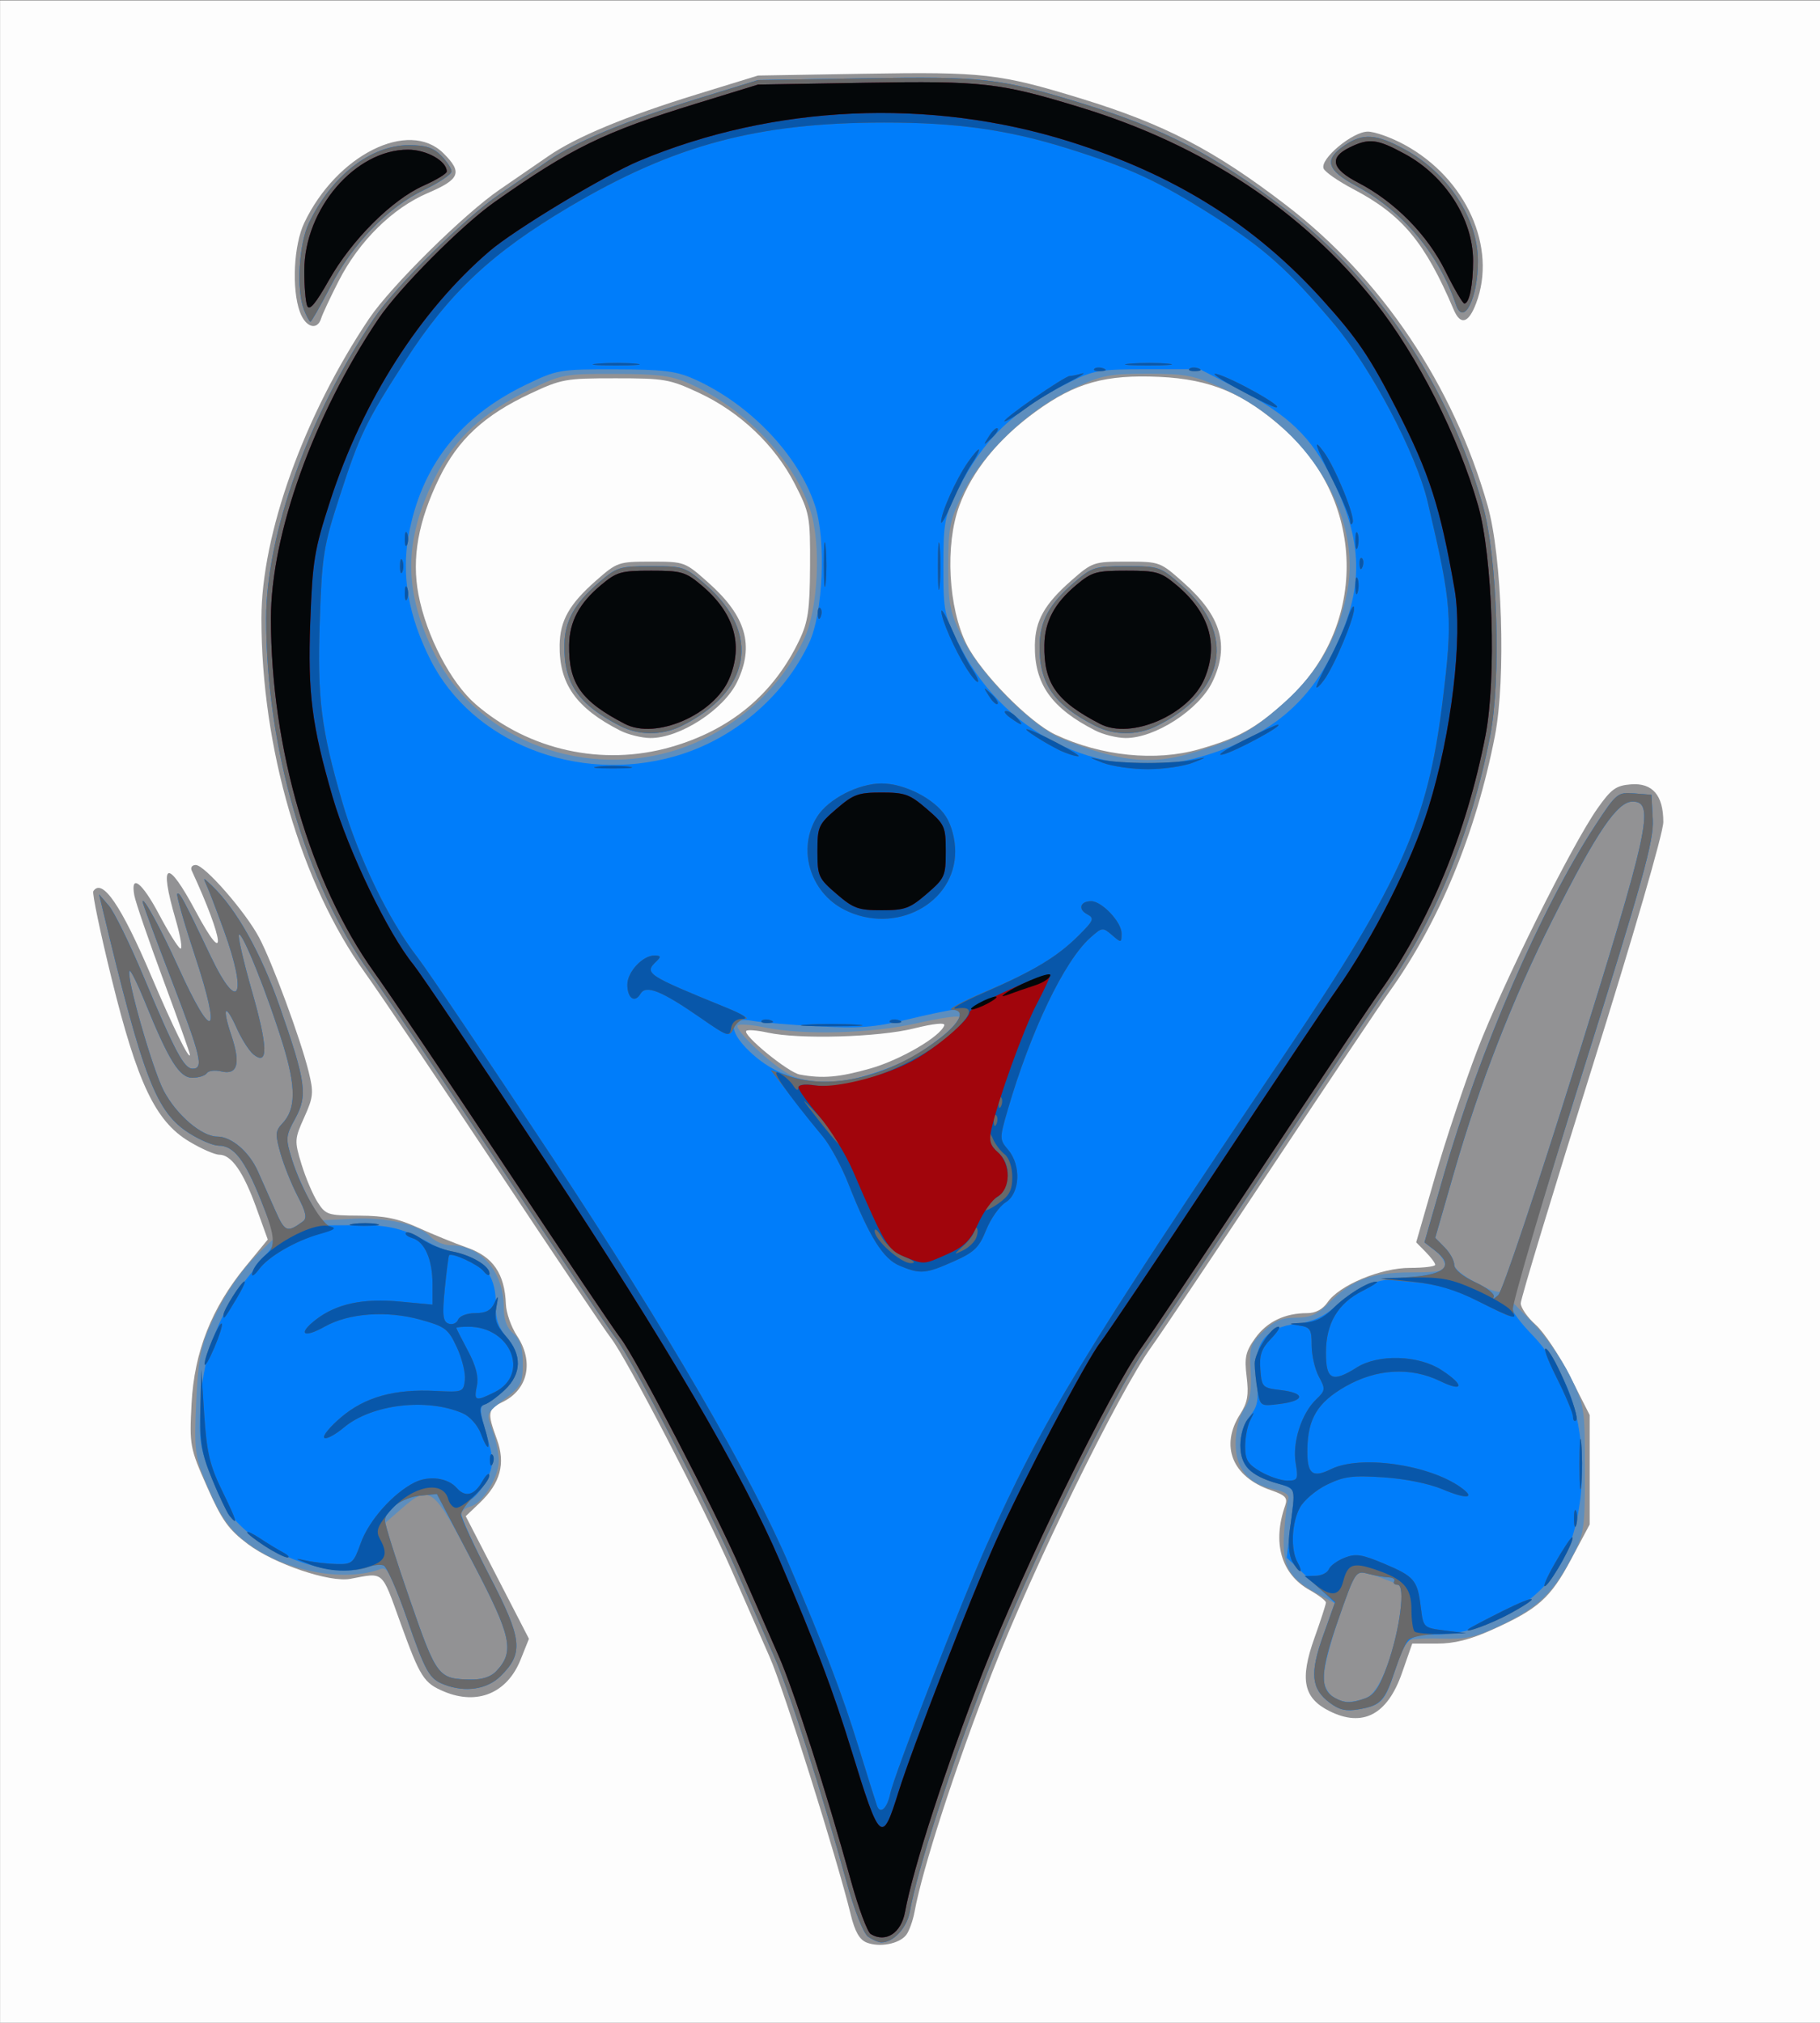 <?xml version="1.0" encoding="UTF-8" standalone="no"?>
<!-- Created with Inkscape (http://www.inkscape.org/) -->

<svg
   xmlns:dc="http://purl.org/dc/elements/1.1/"
   xmlns:cc="http://creativecommons.org/ns#"
   xmlns:rdf="http://www.w3.org/1999/02/22-rdf-syntax-ns#"
   xmlns:svg="http://www.w3.org/2000/svg"
   xmlns="http://www.w3.org/2000/svg"
   xmlns:sodipodi="http://sodipodi.sourceforge.net/DTD/sodipodi-0.dtd"
   xmlns:inkscape="http://www.inkscape.org/namespaces/inkscape"
   width="450"
   height="500"
   id="svg2"
   version="1.1"
   inkscape:version="0.48.4 r9939"
   sodipodi:docname="amazing_logo.svg">
  <rect width="100%" height="100%" fill="#333333" stroke="none"/>
  <defs
     id="defs4" />
  <sodipodi:namedview
     id="base"
     pagecolor="#ffffff"
     bordercolor="#666666"
     borderopacity="1.0"
     inkscape:pageopacity="0.0"
     inkscape:pageshadow="2"
     inkscape:zoom="0.70000001"
     inkscape:cx="900.3307"
     inkscape:cy="297.43028"
     inkscape:document-units="px"
     inkscape:current-layer="layer1"
     showgrid="false"
     inkscape:window-width="1920"
     inkscape:window-height="1005"
     inkscape:window-x="-9"
     inkscape:window-y="-9"
     inkscape:window-maximized="1"
     borderlayer="true" />
  <g
     inkscape:label="Layer 1"
     inkscape:groupmode="layer"
     id="layer1"
     transform="translate(0,-552.362)">
    <g
       id="g2996"
       transform="matrix(1.175,0,0,1.119,-218.118,369.87)">
      <path
         style="fill:#fdfdfd"
         d="m 185.643,386.648 0,-223.5 191.5,0 191.5,0 0,223.5 0,223.5 -191.5,0 -191.5,0 0,-223.5 z"
         id="path3012"
         inkscape:connector-curvature="0" />
      <path
         style="fill:#929294"
         d="m 368.011,592.182 c -1.517,-0.628 -2.489,-2.42 -3.369,-6.208 -2.89,-12.448 -14.124,-49.921 -17.036,-56.826 -1.739,-4.125 -5.321,-12.699 -7.959,-19.053 -5.668,-13.65 -22.249,-47.158 -25.459,-51.447 -1.235,-1.65 -12.05,-18.525 -24.034,-37.5 -11.984,-18.975 -24.482,-38.446 -27.773,-43.27 -13.426,-19.676 -21.739,-49.563 -21.739,-78.154 5.3e-4,-18.654 8.959,-44.841 22.676,-66.284 4.525,-7.074 19.968,-23.091 27.431,-28.452 3.324,-2.388 7.923,-5.708 10.219,-7.379 5.853,-4.259 16.407,-8.869 31.364,-13.701 l 12.811,-4.138 22.475,-0.397 c 24.926,-0.44 28.407,-0.021 45.484,5.48 17.554,5.654 28.061,11.382 43.091,23.488 20.203,16.274 35.242,39.785 42.47,66.396 3.072,11.311 3.886,38.252 1.539,50.91 -3.99,21.511 -11.758,41.233 -22.333,56.699 -1.617,2.366 -12.751,19.826 -24.741,38.801 -11.99,18.975 -23.325,36.718 -25.188,39.429 -6.875,10.001 -24.972,48.846 -33.576,72.071 -7.742,20.897 -14.604,43.113 -16.278,52.698 -0.355,2.034 -1.162,4.372 -1.794,5.195 -1.494,1.948 -5.582,2.758 -8.281,1.641 z m 0.738,-193.065 c 6.331,-1.886 14.771,-7.052 15.591,-9.543 0.219,-0.667 -2.217,-0.404 -6.421,0.692 -7.465,1.947 -24.152,2.442 -30.747,0.913 -2.185,-0.506 -4.21,-0.676 -4.5,-0.378 -0.856,0.88 8.815,9.174 11.245,9.644 4.819,0.931 8.286,0.621 14.832,-1.329 z m -42.055,-70.984 c 12.613,-3.756 21.706,-11.677 27.141,-23.643 1.843,-4.057 2.208,-6.705 2.254,-16.342 0.052,-11.031 -0.08,-11.775 -3.242,-18.24 -4.154,-8.493 -11.519,-15.829 -20.116,-20.036 -6.208,-3.038 -7.222,-3.223 -17.608,-3.223 -10.518,0 -11.337,0.156 -17.944,3.408 -9.653,4.752 -15.186,10.135 -19.111,18.592 -4.44,9.567 -5.831,17.739 -4.38,25.75 1.654,9.137 6.798,19.495 12.043,24.254 11.205,10.165 26.659,13.742 40.965,9.481 z m -10.551,-3.666 c -9.263,-4.945 -12.877,-10.31 -12.747,-18.924 0.081,-5.381 2.051,-9.037 7.648,-14.197 4.453,-4.105 4.711,-4.198 11.62,-4.198 7.04,0 7.083,0.017 12.094,4.704 7.862,7.354 9.647,13.821 6.018,21.809 -2.814,6.194 -12.134,12.522 -18.333,12.447 -1.815,-0.022 -4.65,-0.761 -6.3,-1.641 z m 121.812,4.118 c 8.196,-2.47 11.769,-4.529 18.087,-10.429 17.285,-16.139 17.285,-43.767 0,-60.073 -8.588,-8.101 -15.631,-11.234 -26.417,-11.75 -11.435,-0.547 -17.69,1.295 -26.05,7.67 -7.88,6.009 -13.367,13.112 -16.082,20.818 -3.027,8.59 -2.32,22.558 1.548,30.61 3.084,6.419 13.203,17.217 18.665,19.917 9.644,4.767 21.103,5.994 30.25,3.238 z m -21.812,-4.118 c -9.263,-4.945 -12.877,-10.31 -12.747,-18.924 0.081,-5.381 2.051,-9.037 7.648,-14.197 4.453,-4.105 4.711,-4.198 11.62,-4.198 7.04,0 7.083,0.017 12.094,4.704 7.862,7.354 9.647,13.821 6.018,21.809 -2.814,6.194 -12.134,12.522 -18.333,12.447 -1.815,-0.022 -4.65,-0.761 -6.3,-1.641 z m 49.297,216.612 c -5.528,-2.882 -6.345,-6.97 -3.226,-16.14 1.336,-3.928 2.429,-7.468 2.429,-7.867 0,-0.399 -1.547,-1.639 -3.438,-2.755 -5.992,-3.535 -7.889,-10.457 -5.125,-18.697 0.563,-1.68 0.039,-2.26 -3.051,-3.377 -8.104,-2.93 -10.716,-9.762 -6.424,-16.8 1.541,-2.528 1.828,-4.269 1.359,-8.237 -0.504,-4.253 -0.227,-5.573 1.792,-8.529 2.479,-3.632 6.226,-5.528 10.922,-5.528 1.779,0 3.282,-0.834 4.298,-2.384 2.489,-3.798 11.193,-7.616 17.364,-7.616 2.917,0 5.304,-0.308 5.304,-0.686 0,-0.377 -0.902,-1.645 -2.004,-2.819 l -2.004,-2.133 3.968,-14.473 c 2.183,-7.96 6.175,-20.529 8.873,-27.931 5.327,-14.617 19.921,-45.432 25.318,-53.458 2.879,-4.282 3.886,-5.044 7.01,-5.305 4.554,-0.38 6.838,2.399 6.838,8.32 0,2.348 -6.347,25.317 -15,54.285 -8.25,27.618 -15,51.027 -15,52.02 0,0.993 1.413,3.127 3.139,4.742 1.727,1.615 4.989,6.762 7.25,11.437 l 4.111,8.5 0,12.092 0,12.092 -3.931,7.745 c -4.327,8.524 -6.885,10.917 -16.569,15.495 -4.644,2.196 -7.976,3.074 -11.668,3.074 l -5.168,7.9e-4 -2.176,6.539 c -3.048,9.16 -8.227,12.022 -15.19,8.392 z m -186.297,-4.317 c -4.333,-1.888 -5.087,-3.128 -9.248,-15.214 -4.041,-11.736 -3.371,-11.119 -10.557,-9.708 -4.351,0.855 -16.021,-3.302 -21.557,-7.678 -4.083,-3.227 -5.467,-5.27 -8.588,-12.681 -3.606,-8.559 -3.707,-9.128 -3.252,-18.333 0.566,-11.476 4.224,-21.198 11.427,-30.38 l 4.613,-5.88 -2.419,-7.036 c -2.723,-7.922 -5.242,-11.704 -7.795,-11.704 -0.952,0 -3.829,-1.33 -6.393,-2.956 -7.038,-4.463 -10.846,-12.873 -16.242,-35.873 -2.397,-10.216 -4.136,-18.933 -3.864,-19.373 1.862,-3.014 5.897,3.184 12.187,18.721 4.515,11.153 8.055,18.722 8.148,17.426 0.022,-0.305 -2.492,-7.73 -5.586,-16.5 -3.094,-8.77 -5.845,-17.184 -6.114,-18.696 -0.877,-4.948 1.615,-2.948 5.202,4.176 1.918,3.809 3.923,7.195 4.455,7.524 0.532,0.329 0.093,-2.557 -0.975,-6.413 -3.587,-12.943 -1.824,-13.686 4.237,-1.786 6.633,13.021 6.032,6.613 -0.844,-9 -0.303,-0.688 0.076,-1.25 0.841,-1.25 1.862,0 10.436,10.304 13.335,16.025 2.75,5.427 8.703,22.346 10.42,29.617 1.095,4.636 1.004,5.632 -0.926,10.118 -2.047,4.759 -2.072,5.209 -0.569,10.357 0.864,2.96 2.38,6.714 3.37,8.343 1.711,2.816 2.137,2.963 8.745,3 5.39,0.031 8.18,0.63 12.447,2.673 3.025,1.449 7.695,3.444 10.378,4.435 5.378,1.985 7.821,5.753 8.061,12.431 0.069,1.925 1.122,5.075 2.339,7 3.595,5.685 2.339,11.853 -2.974,14.601 -3.227,1.669 -3.326,2.321 -1.254,8.272 1.864,5.351 0.746,9.677 -3.632,14.055 l -2.925,2.925 6.652,13.539 6.652,13.539 -1.764,4.62 c -2.812,7.362 -9.048,10.109 -16.035,7.064 z M 248.741,231.999 c -1.762,-5.054 -1.307,-14.794 0.921,-19.703 6.812,-15.012 21.994,-22.963 29.294,-15.343 4.043,4.22 3.478,5.728 -3.285,8.763 -7.444,3.341 -14.464,10.609 -18.768,19.432 -1.744,3.575 -3.402,7.287 -3.684,8.25 -0.819,2.796 -3.284,2.026 -4.478,-1.399 z m 242.784,-0.522 c -6.037,-14.893 -10.837,-20.943 -21.109,-26.607 -3.15,-1.737 -5.969,-3.788 -6.264,-4.558 -0.809,-2.109 6.108,-8.165 9.312,-8.154 1.473,0.005 4.964,1.32 7.757,2.922 12.94,7.422 19.485,22.67 15.027,35.008 -1.605,4.442 -3.285,4.936 -4.723,1.389 z"
         id="path3010"
         inkscape:connector-curvature="0" />
      <path
         style="fill:#5d8ebe"
         d="m 368.319,590.898 c -1.011,-0.741 -2.882,-5.735 -4.595,-12.266 -5.128,-19.555 -12.096,-42.319 -15.228,-49.745 -1.679,-3.981 -5.211,-12.438 -7.849,-18.792 -5.668,-13.65 -22.249,-47.158 -25.459,-51.447 -1.235,-1.65 -12.05,-18.525 -24.034,-37.5 -11.984,-18.975 -24.482,-38.446 -27.773,-43.27 -13.426,-19.676 -21.739,-49.563 -21.739,-78.154 5.3e-4,-18.639 8.96,-44.843 22.649,-66.242 4.536,-7.091 19.04,-22.165 26.443,-27.483 3.332,-2.393 7.936,-5.718 10.233,-7.389 5.853,-4.259 16.407,-8.869 31.364,-13.701 l 12.811,-4.138 22.475,-0.397 c 24.926,-0.44 28.407,-0.021 45.484,5.48 17.551,5.653 28.052,11.377 43.091,23.486 19.505,15.706 34.317,39.064 41.47,65.398 3.072,11.311 3.886,38.252 1.539,50.91 -3.99,21.511 -11.758,41.233 -22.333,56.699 -1.617,2.366 -12.751,19.826 -24.741,38.801 -11.99,18.975 -23.325,36.718 -25.188,39.429 -6.875,10.001 -24.972,48.846 -33.576,72.071 -7.763,20.955 -14.601,43.104 -16.292,52.774 -0.62,3.546 -3.438,6.726 -5.96,6.726 -0.598,0 -1.854,-0.562 -2.792,-1.25 z M 367.761,400.724 c 2.54,-0.771 6.365,-2.299 8.5,-3.397 4.684,-2.407 12.119,-8.736 11.278,-9.6 -0.332,-0.341 -4.382,0.286 -9,1.393 -9.426,2.26 -23.766,2.677 -31.917,0.929 -2.815,-0.604 -5.397,-0.819 -5.737,-0.479 -0.899,0.899 7.544,9.219 11.17,11.008 3.867,1.908 9.719,1.962 15.705,0.145 z m -41.181,-71.558 c 12.277,-3.656 22.95,-13.098 28.281,-25.018 2.956,-6.611 3.596,-21.001 1.264,-28.417 -3.536,-11.241 -13.82,-22.515 -25.482,-27.933 -3.692,-1.716 -6.484,-2.096 -15.552,-2.12 -10.658,-0.029 -11.296,0.094 -17.884,3.438 -9.911,5.03 -15.931,10.865 -20.005,19.386 -6.714,14.045 -6.714,25.248 0,39.292 8.595,17.981 29.861,27.185 49.379,21.372 z m -10.438,-5.711 c -8.827,-4.745 -11.876,-9.394 -11.747,-17.913 0.08,-5.284 2.084,-9.111 7.185,-13.72 3.872,-3.498 4.406,-3.675 11.087,-3.675 6.852,0 7.128,0.1 11.562,4.187 11.615,10.707 9.43,23.585 -5.287,31.165 -4.01,2.065 -8.907,2.048 -12.8,-0.044 z m 119.812,6.109 c 9.704,-2.962 13.159,-4.91 19.784,-11.153 7.401,-6.974 11.511,-14.565 13.407,-24.763 3.117,-16.766 -8.323,-36.31 -26.216,-44.785 -6.082,-2.881 -7.725,-3.215 -15.809,-3.215 -8.234,0 -9.622,0.296 -15.91,3.391 -9.249,4.553 -18.719,14.038 -22.903,22.939 -2.825,6.01 -3.135,7.608 -3.135,16.169 0,8.577 0.307,10.153 3.16,16.225 3.682,7.835 14.578,19.306 20.864,21.964 11.706,4.949 18.451,5.763 26.756,3.227 z m -19.812,-6.109 c -8.827,-4.745 -11.876,-9.394 -11.747,-17.913 0.08,-5.284 2.084,-9.111 7.185,-13.72 3.872,-3.498 4.406,-3.675 11.087,-3.675 6.852,0 7.128,0.1 11.562,4.187 11.615,10.707 9.43,23.585 -5.287,31.165 -4.01,2.065 -8.907,2.048 -12.8,-0.044 z m 49.3,215.75 c -3.894,-3.063 -4.218,-6.478 -1.401,-14.759 l 2.448,-7.198 -4.21,-2.467 c -5.598,-3.281 -6.92,-6.004 -6.429,-13.246 0.219,-3.238 0.6,-6.524 0.846,-7.303 0.298,-0.946 -0.654,-1.655 -2.869,-2.137 -5.52,-1.201 -8.185,-4.508 -8.185,-10.157 0,-2.937 0.69,-5.913 1.742,-7.52 1.28,-1.953 1.654,-4.196 1.409,-8.451 -0.306,-5.32 -0.088,-6.037 2.681,-8.806 2.31,-2.31 3.915,-3.014 6.871,-3.014 3.083,0 4.494,-0.675 7.029,-3.364 4.7,-4.983 8.977,-6.636 17.169,-6.636 5.821,0 7.099,-0.286 7.099,-1.59 0,-0.874 -0.96,-2.367 -2.132,-3.316 l -2.132,-1.727 4.081,-14.934 c 7.517,-27.503 20.493,-58.927 31.873,-77.185 4.444,-7.13 4.692,-7.344 8.197,-7.051 l 3.614,0.302 0.278,5.5 c 0.236,4.659 -2.025,13.204 -14.781,55.863 l -15.06,50.363 4.615,4.934 c 2.538,2.714 6.04,7.951 7.781,11.637 3.085,6.531 3.166,7.062 3.166,20.703 0,13.573 -0.091,14.181 -3,19.922 -3.824,7.55 -6.973,10.656 -14.748,14.552 -5.219,2.615 -7.258,3.097 -12.338,2.918 -3.347,-0.118 -6.532,0.062 -7.077,0.399 -0.545,0.337 -1.817,3.34 -2.827,6.673 -2.099,6.934 -2.699,7.612 -7.538,8.516 -2.737,0.511 -4.12,0.193 -6.173,-1.423 z m 7.52,-0.989 c 2.893,-1.1 6.385,-10.219 7.337,-19.16 l 0.595,-5.591 -4.146,-1.659 c -2.28,-0.912 -4.55,-1.659 -5.043,-1.659 -1.604,0 -8.218,21.53 -7.497,24.404 1.031,4.11 4.15,5.415 8.755,3.665 z m 44.091,-139.568 c 15.627,-52.465 16.877,-58.5 12.12,-58.5 -3.222,0 -7.529,6.662 -16.809,26 -8.39,17.483 -15.418,36.403 -20.761,55.89 l -3.968,14.473 2.004,2.133 c 1.102,1.173 2.004,2.883 2.004,3.8 0,1.793 9.03,7.013 10.158,5.871 0.362,-0.366 7.226,-22.716 15.253,-49.666 z M 279.108,535.196 c -3.15,-1.277 -3.929,-2.735 -7.936,-14.865 -3.079,-9.319 -4.029,-11.204 -5.384,-10.679 -7.413,2.874 -19.005,0.786 -26.937,-4.853 -4.762,-3.385 -6.819,-6.397 -10.165,-14.883 -2.01,-5.098 -2.207,-6.977 -1.782,-17 0.383,-9.018 0.967,-12.401 2.924,-16.94 2.956,-6.855 6.537,-12.396 10.704,-16.564 l 3.106,-3.106 -3.139,-8.221 c -3.376,-8.84 -5.679,-11.938 -8.877,-11.938 -1.112,0 -3.847,-1.208 -6.079,-2.685 -7.037,-4.657 -9.722,-11.936 -18.372,-49.815 l -0.685,-3 2.05,2.5 c 1.128,1.375 4.385,8.35 7.239,15.5 6.702,16.791 8.582,20.5 10.389,20.5 2.39,0 1.797,-2.604 -4.526,-19.867 -3.297,-9.002 -5.993,-16.652 -5.991,-17 0.008,-1.417 3.818,5.908 7.472,14.367 7.349,17.011 9.236,15.672 3.524,-2.5 -2.28,-7.253 -3.946,-13.387 -3.703,-13.63 0.461,-0.461 1.257,1.102 7.066,13.88 5.833,12.831 7.78,8.769 2.756,-5.75 -1.523,-4.4 -3.15,-8.866 -3.617,-9.924 -0.837,-1.897 -0.822,-1.897 1.076,9.5e-4 5.118,5.118 10.33,14.851 14.216,26.549 5.588,16.82 5.981,19.775 3.316,24.889 -2.033,3.901 -2.062,4.338 -0.605,9.289 0.841,2.858 2.548,6.996 3.794,9.196 l 2.266,4 6.573,-0.334 c 7.381,-0.375 14.002,1.225 16.502,3.987 0.919,1.016 2.749,1.847 4.066,1.847 6.519,0 11.295,5.841 11.295,13.813 0,2.607 0.655,4.47 2,5.687 1.471,1.331 2,3.08 2,6.608 0,4.367 -0.347,5.077 -3.863,7.902 -3.84,3.086 -3.855,3.126 -2.544,6.797 0.725,2.031 1.337,5.043 1.359,6.693 0.05,3.702 -3.376,9.536 -6.003,10.223 -1.072,0.28 -1.95,1.108 -1.95,1.839 0,0.731 2.734,6.866 6.075,13.633 6.824,13.823 7.141,16.882 2.276,21.961 -2.831,2.955 -7.449,3.69 -11.885,1.892 z m 10.922,-2.924 c 3.941,-4.355 3.277,-7.641 -4.824,-23.874 -8.534,-17.1 -9.094,-17.54 -15.211,-11.934 l -3.618,3.316 5.383,16.303 c 5.781,17.508 6.048,17.879 12.978,18.002 2.308,0.041 4.203,-0.608 5.293,-1.813 z m -40.67,-99.376 c 0.932,-0.719 0.675,-2.034 -1.092,-5.594 -1.27,-2.56 -2.892,-6.801 -3.604,-9.425 -1.145,-4.219 -1.1,-4.986 0.384,-6.626 2.869,-3.17 2.907,-7.979 0.139,-17.437 -3.204,-10.947 -8.564,-24.982 -9.27,-24.275 -0.289,0.289 0.941,5.912 2.734,12.495 3.352,12.307 3.457,16.576 0.342,13.991 -0.894,-0.742 -2.475,-3.331 -3.513,-5.754 -2.492,-5.814 -3.206,-4.849 -1.156,1.562 1.986,6.211 1.296,8.777 -2.13,7.918 -1.336,-0.335 -2.709,-0.158 -3.05,0.394 -0.341,0.552 -1.711,1.004 -3.044,1.004 -2.703,0 -4.927,-3.737 -9.968,-16.756 -1.546,-3.991 -2.996,-7.071 -3.222,-6.844 -0.871,0.871 4.814,21.827 7.197,26.529 2.704,5.336 7.991,10.071 11.246,10.071 2.986,0 6.702,3.338 8.546,7.677 0.894,2.102 2.541,5.993 3.661,8.646 2.016,4.778 2.494,4.977 5.801,2.425 z m 0.257,-201.313 c -1.65,-4.339 -1.119,-14.522 1.001,-19.191 4.744,-10.452 13.033,-17.244 21.046,-17.244 3.547,0 5.139,0.542 6.804,2.314 1.196,1.273 2.174,2.841 2.174,3.486 0,0.644 -2.587,2.477 -5.75,4.074 -7.626,3.85 -15.026,11.871 -19.726,21.38 -2.106,4.261 -3.996,7.746 -4.201,7.746 -0.205,0 -0.812,-1.154 -1.348,-2.565 z m 242.395,-1.185 c -3.662,-11.297 -11.21,-20.711 -21.063,-26.272 -6.149,-3.47 -6.776,-5.796 -2.403,-8.91 3.91,-2.784 6.645,-2.595 12.707,0.882 9.106,5.223 15.361,15.248 15.379,24.65 0.016,8.19 -3.031,14.553 -4.62,9.649 z"
         id="path3008"
         inkscape:connector-curvature="0" />
      <path
         style="fill:#007dfa"
         d="m 368.319,590.898 c -1.011,-0.741 -2.882,-5.735 -4.595,-12.266 -5.128,-19.555 -12.096,-42.319 -15.228,-49.745 -1.679,-3.981 -5.211,-12.438 -7.849,-18.792 -5.668,-13.65 -22.249,-47.158 -25.459,-51.447 -1.235,-1.65 -12.05,-18.525 -24.034,-37.5 -11.984,-18.975 -24.482,-38.446 -27.773,-43.27 -13.426,-19.676 -21.739,-49.563 -21.739,-78.154 5.3e-4,-18.639 8.96,-44.843 22.649,-66.242 4.536,-7.091 19.04,-22.165 26.443,-27.483 3.332,-2.393 7.936,-5.718 10.233,-7.389 5.853,-4.259 16.407,-8.869 31.364,-13.701 l 12.811,-4.138 22.475,-0.397 c 24.926,-0.44 28.407,-0.021 45.484,5.48 17.551,5.653 28.052,11.377 43.091,23.486 19.505,15.706 34.317,39.064 41.47,65.398 3.072,11.311 3.886,38.252 1.539,50.91 -3.99,21.511 -11.758,41.233 -22.333,56.699 -1.617,2.366 -12.751,19.826 -24.741,38.801 -11.99,18.975 -23.325,36.718 -25.188,39.429 -6.875,10.001 -24.972,48.846 -33.576,72.071 -7.763,20.955 -14.601,43.104 -16.292,52.774 -0.62,3.546 -3.438,6.726 -5.96,6.726 -0.598,0 -1.854,-0.562 -2.792,-1.25 z M 367.79,400.716 c 6.288,-1.908 10.541,-4.16 15.602,-8.259 4.167,-3.375 5.534,-6.309 2.94,-6.309 -0.72,0 -5.083,0.954 -9.695,2.12 -6.999,1.77 -10.13,2.022 -18.94,1.526 -5.805,-0.327 -11.954,-0.873 -13.663,-1.213 -5.058,-1.007 -5.337,2.092 -0.614,6.816 6.387,6.387 14.8,8.223 24.369,5.319 z m -40.21,-70.549 c 12.27,-3.654 22.916,-13.068 28.293,-25.018 2.97,-6.602 3.636,-22.836 1.248,-30.429 -3.531,-11.226 -13.806,-22.488 -25.479,-27.927 -3.774,-1.758 -6.445,-2.101 -16.552,-2.12 -11.793,-0.023 -12.199,0.051 -18.884,3.444 -13.87,7.04 -21.964,17.989 -24.604,33.282 -1.522,8.818 -0.022,17.773 4.59,27.396 8.761,18.28 30.88,27.48 51.388,21.372 z m -11.438,-6.711 c -8.827,-4.745 -11.876,-9.394 -11.747,-17.913 0.08,-5.284 2.084,-9.111 7.185,-13.72 3.872,-3.498 4.406,-3.675 11.087,-3.675 6.852,0 7.128,0.1 11.562,4.187 11.615,10.707 9.43,23.585 -5.287,31.165 -4.01,2.065 -8.907,2.048 -12.8,-0.044 z m 122.262,6.773 c 13.002,-3.954 21.441,-10.687 26.91,-21.47 7.379,-14.55 7.568,-25.118 0.711,-39.731 -4.417,-9.413 -9.308,-14.346 -19.882,-20.058 l -8,-4.321 -11,0 c -10.196,0 -11.402,0.211 -16.494,2.89 -11.768,6.191 -18.114,12.597 -23.391,23.61 -2.879,6.008 -3.115,7.299 -3.115,17.052 0,10.15 0.141,10.836 3.696,18.031 9.877,19.985 30.921,29.972 50.566,23.998 z m -22.262,-6.773 c -8.827,-4.745 -11.876,-9.394 -11.747,-17.913 0.08,-5.284 2.084,-9.111 7.185,-13.72 3.872,-3.498 4.406,-3.675 11.087,-3.675 6.852,0 7.128,0.1 11.562,4.187 11.615,10.707 9.43,23.585 -5.287,31.165 -4.01,2.065 -8.907,2.048 -12.8,-0.044 z m 49.3,215.75 c -3.9,-3.068 -4.219,-6.476 -1.384,-14.811 l 2.466,-7.251 -5.066,-4.987 -5.066,-4.987 0.602,-5.261 c 0.331,-2.893 0.725,-6.337 0.875,-7.653 0.227,-1.989 -0.359,-2.579 -3.47,-3.5 -2.058,-0.609 -4.646,-1.891 -5.75,-2.848 -2.688,-2.33 -2.694,-8.617 -0.013,-12.026 1.663,-2.114 1.901,-3.51 1.433,-8.385 -0.736,-7.666 1.772,-11.185 8.578,-12.034 3.202,-0.399 5.501,-1.497 7.994,-3.819 5.078,-4.729 7.672,-5.806 15.49,-6.434 7.795,-0.626 9.584,-2.562 5.456,-5.904 l -2.211,-1.79 4.081,-14.934 c 7.517,-27.503 20.493,-58.927 31.873,-77.185 4.444,-7.13 4.692,-7.344 8.197,-7.051 l 3.614,0.302 0.278,5.5 c 0.236,4.658 -2.022,13.192 -14.75,55.758 -8.266,27.642 -15.028,50.948 -15.028,51.793 0,0.844 2.033,3.709 4.519,6.366 2.585,2.764 5.646,7.559 7.154,11.207 4.642,11.231 4.243,28.318 -0.901,38.618 -4.547,9.105 -16.289,16.258 -26.687,16.258 -5.595,0 -6.206,0.57 -8.57,8 -2.123,6.671 -3.01,7.671 -7.541,8.496 -2.723,0.496 -4.13,0.168 -6.173,-1.439 z m 7.52,-0.989 c 1.832,-0.696 2.992,-2.526 4.596,-7.25 2.679,-7.89 3.887,-17.818 2.168,-17.818 -0.661,0 -0.983,-0.354 -0.716,-0.786 0.267,-0.432 -0.269,-0.815 -1.191,-0.85 -0.922,-0.035 -2.865,-0.393 -4.317,-0.795 -2.601,-0.72 -2.696,-0.565 -6.296,10.241 -3.796,11.391 -3.954,15.273 -0.702,17.172 2.094,1.223 3.422,1.24 6.458,0.086 z m 44.096,-139.568 c 15.621,-52.465 16.871,-58.5 12.115,-58.5 -3.222,0 -7.529,6.662 -16.809,26 -8.39,17.483 -15.418,36.403 -20.761,55.89 l -3.968,14.473 2.004,2.133 c 1.102,1.173 2.004,2.898 2.004,3.832 0,1.02 1.779,2.563 4.451,3.861 2.461,1.196 4.186,2.643 3.859,3.237 -0.325,0.591 0.108,0.4 0.962,-0.425 0.855,-0.825 8.119,-23.55 16.144,-50.5 z M 279.108,535.196 c -3.146,-1.275 -3.93,-2.737 -7.885,-14.712 -2.028,-6.14 -4.226,-11.365 -4.884,-11.612 -0.658,-0.246 -2.096,-0.092 -3.196,0.343 -6.165,2.439 -18.148,-1.14 -25.24,-7.54 -3.742,-3.377 -5.373,-5.916 -7.63,-11.881 -2.598,-6.864 -2.828,-8.469 -2.426,-16.867 0.537,-11.202 4.175,-20.697 11.263,-29.399 2.493,-3.061 4.533,-5.935 4.533,-6.388 0,-0.453 -1.414,-4.525 -3.142,-9.05 -3.378,-8.846 -5.681,-11.944 -8.88,-11.944 -1.112,0 -3.847,-1.208 -6.079,-2.685 -7.037,-4.657 -9.722,-11.936 -18.372,-49.815 l -0.685,-3 2.05,2.5 c 1.128,1.375 4.385,8.35 7.239,15.5 6.702,16.791 8.582,20.5 10.389,20.5 2.39,0 1.797,-2.604 -4.526,-19.867 -3.297,-9.002 -5.993,-16.652 -5.991,-17 0.008,-1.417 3.818,5.908 7.472,14.367 7.349,17.011 9.236,15.672 3.524,-2.5 -2.28,-7.253 -3.946,-13.387 -3.703,-13.63 0.461,-0.461 1.257,1.102 7.066,13.88 5.833,12.831 7.78,8.769 2.756,-5.75 -1.523,-4.4 -3.15,-8.866 -3.617,-9.924 -0.837,-1.897 -0.822,-1.897 1.076,9.5e-4 5.118,5.118 10.33,14.851 14.216,26.549 5.591,16.829 5.982,19.773 3.309,24.901 -2.021,3.878 -2.058,4.383 -0.665,9.074 0.811,2.732 2.645,7.117 4.075,9.743 l 2.599,4.776 7.194,-0.058 c 6.743,-0.055 9.763,0.77 15.694,4.287 0.825,0.489 3.52,1.511 5.99,2.27 5.229,1.608 7.464,5.076 7.335,11.381 -0.058,2.837 0.61,4.822 2.297,6.827 3.233,3.842 3.092,8.113 -0.381,11.587 -1.518,1.518 -3.401,2.973 -4.185,3.235 -1.214,0.405 -1.17,1.384 0.296,6.609 1.538,5.48 1.565,6.506 0.258,9.634 -0.804,1.925 -2.396,4.083 -3.536,4.795 -1.141,0.712 -2.074,2.062 -2.074,3 0,0.938 2.734,7.242 6.075,14.009 6.824,13.823 7.141,16.882 2.276,21.961 -2.831,2.955 -7.449,3.69 -11.885,1.892 z m 10.922,-2.924 c 3.942,-4.356 3.277,-7.64 -4.836,-23.898 l -7.623,-15.274 -3.447,0.354 c -3.795,0.389 -7.482,3.133 -7.482,5.567 0,0.859 2.362,8.718 5.25,17.464 5.638,17.076 5.931,17.479 12.845,17.6 2.308,0.041 4.203,-0.608 5.293,-1.813 z m -40.67,-99.376 c 0.932,-0.719 0.675,-2.034 -1.092,-5.594 -1.27,-2.56 -2.892,-6.801 -3.604,-9.425 -1.145,-4.219 -1.1,-4.986 0.384,-6.626 2.869,-3.17 2.907,-7.979 0.139,-17.437 -3.204,-10.947 -8.564,-24.982 -9.27,-24.275 -0.289,0.289 0.941,5.912 2.734,12.495 3.352,12.307 3.457,16.576 0.342,13.991 -0.894,-0.742 -2.475,-3.331 -3.513,-5.754 -2.492,-5.814 -3.206,-4.849 -1.156,1.562 1.986,6.211 1.296,8.777 -2.13,7.918 -1.336,-0.335 -2.709,-0.158 -3.05,0.394 -0.341,0.552 -1.711,1.004 -3.044,1.004 -2.703,0 -4.927,-3.737 -9.968,-16.756 -1.546,-3.991 -2.996,-7.071 -3.222,-6.844 -0.871,0.871 4.814,21.827 7.197,26.529 2.704,5.336 7.991,10.071 11.246,10.071 2.986,0 6.702,3.338 8.546,7.677 0.894,2.102 2.541,5.993 3.661,8.646 2.016,4.778 2.494,4.977 5.801,2.425 z m 0.257,-201.313 c -1.65,-4.339 -1.119,-14.522 1.001,-19.191 4.744,-10.452 13.033,-17.244 21.046,-17.244 3.547,0 5.139,0.542 6.804,2.314 1.196,1.273 2.174,2.841 2.174,3.486 0,0.644 -2.587,2.477 -5.75,4.074 -7.626,3.85 -15.026,11.871 -19.726,21.38 -2.106,4.261 -3.996,7.746 -4.201,7.746 -0.205,0 -0.812,-1.154 -1.348,-2.565 z m 242.395,-1.185 c -3.662,-11.297 -11.21,-20.711 -21.063,-26.272 -6.149,-3.47 -6.776,-5.796 -2.403,-8.91 3.91,-2.784 6.645,-2.595 12.707,0.882 9.106,5.223 15.361,15.248 15.379,24.65 0.016,8.19 -3.031,14.553 -4.62,9.649 z"
         id="path3006"
         inkscape:connector-curvature="0" />
      <path
         style="fill:#69696a"
         d="m 368.319,590.898 c -1.011,-0.741 -2.882,-5.735 -4.595,-12.266 -5.128,-19.555 -12.096,-42.319 -15.228,-49.745 -1.679,-3.981 -5.211,-12.438 -7.849,-18.792 -5.668,-13.65 -22.249,-47.158 -25.459,-51.447 -1.235,-1.65 -12.05,-18.525 -24.034,-37.5 -11.984,-18.975 -24.482,-38.446 -27.773,-43.27 -13.426,-19.676 -21.739,-49.563 -21.739,-78.154 5.3e-4,-18.639 8.96,-44.843 22.649,-66.242 4.536,-7.091 19.04,-22.165 26.443,-27.483 3.332,-2.393 7.936,-5.718 10.233,-7.389 5.853,-4.259 16.407,-8.869 31.364,-13.701 l 12.811,-4.138 22.475,-0.397 c 24.926,-0.44 28.407,-0.021 45.484,5.48 17.551,5.653 28.052,11.377 43.091,23.486 19.505,15.706 34.317,39.064 41.47,65.398 3.072,11.311 3.886,38.252 1.539,50.91 -3.99,21.511 -11.758,41.233 -22.333,56.699 -1.617,2.366 -12.751,19.826 -24.741,38.801 -11.99,18.975 -23.325,36.718 -25.188,39.429 -6.875,10.001 -24.972,48.846 -33.576,72.071 -7.763,20.955 -14.601,43.104 -16.292,52.774 -0.62,3.546 -3.438,6.726 -5.96,6.726 -0.598,0 -1.854,-0.562 -2.792,-1.25 z m 4.662,-31.692 c 0.824,-4.118 14.941,-42.337 20.181,-54.634 11.808,-27.712 20.061,-41.973 63.32,-109.424 24.011,-37.438 29.59,-50.577 32.693,-76.994 2.191,-18.65 2,-21.362 -3.103,-44.121 -2.422,-10.803 -11.926,-29.729 -19.882,-39.592 -9.483,-11.757 -14.433,-16.419 -24.773,-23.336 -11.909,-7.965 -17.923,-10.905 -31.275,-15.284 -12.481,-4.093 -23.237,-5.677 -38.474,-5.665 -26.696,0.021 -44.205,4.946 -66.251,18.636 -16.341,10.147 -25.292,18.972 -34.554,34.069 -8.302,13.53 -9.521,16.175 -13.745,29.82 -3.447,11.134 -3.74,13.082 -4.21,27.967 -0.525,16.622 0.302,23.547 4.717,39.5 3.445,12.449 9.78,26.174 15.924,34.5 2.029,2.75 14.739,22.55 28.244,44 24.111,38.296 41.855,70.327 49.856,90 7.493,18.424 11.218,28.668 14.544,40 1.937,6.6 3.728,12.591 3.979,13.313 0.696,2 2.142,0.582 2.809,-2.755 z m 1.964,-116.527 c -3.492,-1.519 -6.391,-6.395 -10.83,-18.218 -1.407,-3.747 -3.805,-8.388 -5.329,-10.313 -1.524,-1.925 -4.621,-6.023 -6.883,-9.107 l -4.112,-5.607 3.676,1.313 c 9.22,3.293 21.591,0.08 31.926,-8.291 4.43,-3.588 5.497,-6.292 2.5,-6.332 -0.963,-0.013 2.092,-1.747 6.787,-3.853 10.496,-4.708 15.42,-7.811 19.963,-12.579 3.173,-3.33 3.334,-3.767 1.729,-4.67 -1.969,-1.108 -1.431,-2.874 0.875,-2.874 2.245,0 6.396,4.614 6.396,7.11 0,2.141 -0.054,2.151 -2.01,0.381 -1.953,-1.767 -2.084,-1.75 -4.587,0.595 -5.459,5.116 -12.527,20.583 -17.345,37.956 -1.764,6.362 -1.763,6.605 0.064,8.861 2.789,3.444 2.523,9.63 -0.499,11.61 -1.308,0.857 -3.162,3.613 -4.122,6.126 -1.491,3.904 -2.49,4.915 -6.873,6.956 -5.903,2.749 -6.962,2.836 -11.326,0.939 z m -41.829,-54.712 c -8.293,-6.036 -11.561,-7.413 -12.712,-5.357 -1.194,2.133 -2.761,0.986 -2.761,-2.021 0,-2.814 3.21,-6.441 5.7,-6.441 1.322,0 1.433,0.267 0.5,1.2 -2.752,2.752 -2.339,3.041 14.8,10.393 3.025,1.298 4.781,2.37 3.903,2.383 -0.878,0.013 -2.016,0.961 -2.527,2.107 -0.895,2.005 -1.153,1.921 -6.903,-2.264 z m 22.277,1.444 c 2.888,-0.202 7.612,-0.202 10.5,0 2.888,0.202 0.525,0.367 -5.25,0.367 -5.775,0 -8.137,-0.165 -5.25,-0.367 z m -9.479,-0.867 c 0.332,-0.332 1.195,-0.368 1.917,-0.079 0.798,0.319 0.561,0.556 -0.604,0.604 -1.054,0.043 -1.645,-0.193 -1.312,-0.525 z m 27,0 c 0.332,-0.332 1.195,-0.368 1.917,-0.079 0.798,0.319 0.561,0.556 -0.604,0.604 -1.054,0.043 -1.645,-0.193 -1.312,-0.525 z m -9.563,-24.486 c -7.327,-3.867 -10.034,-13.583 -5.743,-20.62 2.376,-3.897 8.676,-7.29 13.535,-7.29 4.859,0 11.159,3.393 13.535,7.29 1.177,1.931 1.957,5.003 1.957,7.71 0,11.538 -12.624,18.537 -23.285,12.91 z m -51.958,-31.634 c 1.788,-0.222 4.713,-0.222 6.5,0 1.788,0.222 0.325,0.403 -3.25,0.403 -3.575,0 -5.037,-0.181 -3.25,-0.403 z m 106.25,-0.862 c -3.02,-1.236 -3.088,-1.33 -0.5,-0.684 1.65,0.412 6.15,0.749 10,0.749 3.85,0 8.35,-0.337 10,-0.749 2.588,-0.646 2.52,-0.552 -0.5,0.684 -1.925,0.788 -6.2,1.433 -9.5,1.433 -3.3,0 -7.575,-0.645 -9.5,-1.433 z m -9.236,-2.854 c -3.067,-1.6 -7.463,-4.567 -6.737,-4.548 1.258,0.034 12.069,5.987 10.863,5.981 -0.765,-0.003 -2.622,-0.648 -4.127,-1.433 z m 38.628,-1.925 c 3.791,-1.999 7.166,-3.627 7.5,-3.616 1.411,0.044 -9.022,5.972 -11.586,6.583 -1.543,0.368 0.295,-0.967 4.086,-2.967 z m -130.892,-3.328 c -8.827,-4.745 -11.876,-9.394 -11.747,-17.913 0.08,-5.284 2.084,-9.111 7.185,-13.72 3.872,-3.498 4.406,-3.675 11.087,-3.675 6.852,0 7.128,0.1 11.562,4.187 11.615,10.707 9.43,23.585 -5.287,31.165 -4.01,2.065 -8.907,2.048 -12.8,-0.044 z m 100,0 c -8.827,-4.745 -11.876,-9.394 -11.747,-17.913 0.08,-5.284 2.084,-9.111 7.185,-13.72 3.872,-3.498 4.406,-3.675 11.087,-3.675 6.852,0 7.128,0.1 11.562,4.187 11.615,10.707 9.43,23.585 -5.287,31.165 -4.01,2.065 -8.907,2.048 -12.8,-0.044 z m -17.941,-1.839 c -1.068,-0.808 -1.46,-1.468 -0.872,-1.468 0.588,0 1.629,0.675 2.314,1.5 1.557,1.876 1.067,1.866 -1.441,-0.032 z m -4.458,-4.764 c -1.265,-2.106 -1.244,-2.128 0.478,-0.478 0.991,0.949 1.587,1.941 1.324,2.205 -0.263,0.263 -1.074,-0.514 -1.802,-1.726 z m 68.9,-2.015 c 0,-0.416 1.198,-3.103 2.663,-5.973 1.464,-2.869 3.234,-7.017 3.933,-9.217 0.699,-2.2 1.3,-3.204 1.337,-2.23 0.082,2.158 -4.156,12.782 -6.345,15.907 -0.874,1.247 -1.589,1.928 -1.589,1.512 z m -73.553,-3.964 c -2.521,-4.159 -5.327,-10.812 -5.368,-12.725 -0.018,-0.825 1.034,1.094 2.338,4.264 1.304,3.17 3.129,6.922 4.056,8.337 0.927,1.415 1.514,2.745 1.304,2.956 -0.21,0.21 -1.259,-1.064 -2.33,-2.831 z m -31.368,-12.142 c -0.043,-1.054 0.193,-1.645 0.525,-1.312 0.332,0.332 0.368,1.195 0.079,1.917 -0.319,0.798 -0.556,0.561 -0.604,-0.604 z m -86.921,-4.583 c 0,-1.375 0.227,-1.938 0.504,-1.25 0.277,0.688 0.277,1.812 0,2.5 -0.277,0.688 -0.504,0.125 -0.504,-1.25 z m 112.192,-6 c 0,-4.675 0.172,-6.588 0.383,-4.25 0.211,2.337 0.211,6.162 0,8.5 -0.211,2.337 -0.383,0.425 -0.383,-4.25 z m -24.007,-0.5 c 0.004,-4.4 0.179,-6.076 0.391,-3.724 0.211,2.352 0.208,5.952 -0.007,8 -0.215,2.048 -0.388,0.124 -0.384,-4.276 z m 111.852,5 c -0.02,-1.65 0.187,-2.446 0.461,-1.769 0.274,0.677 0.291,2.027 0.037,3 -0.254,0.973 -0.478,0.419 -0.498,-1.231 z m -201.037,-4.5 c 0,-1.375 0.227,-1.938 0.504,-1.25 0.277,0.688 0.277,1.812 0,2.5 -0.277,0.688 -0.504,0.125 -0.504,-1.25 z m 201.921,-0.417 c -0.043,-1.054 0.193,-1.645 0.525,-1.312 0.332,0.332 0.368,1.195 0.079,1.917 -0.319,0.798 -0.556,0.561 -0.604,-0.604 z m -0.884,-5.083 c -0.02,-1.65 0.187,-2.446 0.461,-1.769 0.274,0.677 0.291,2.027 0.037,3 -0.254,0.973 -0.478,0.419 -0.498,-1.231 z m -200.037,-0.5 c 0,-1.375 0.227,-1.938 0.504,-1.25 0.277,0.688 0.277,1.812 0,2.5 -0.277,0.688 -0.504,0.125 -0.504,-1.25 z m 112.866,-3.73 c -0.039,-2.018 3.161,-9.521 5.652,-13.252 1.278,-1.915 2.324,-3.137 2.324,-2.715 0,0.422 -0.723,1.87 -1.606,3.219 -0.883,1.348 -2.673,5.045 -3.976,8.215 -1.304,3.17 -2.381,5.21 -2.394,4.534 z m 86.055,-0.298 c -0.043,-0.841 -1.654,-4.815 -3.579,-8.831 -3.809,-7.947 -4.383,-9.846 -1.911,-6.317 2.368,3.38 6.58,14.211 6.04,15.529 -0.267,0.652 -0.505,0.488 -0.549,-0.38 z M 393.743,259.443 c 0.728,-1.212 1.539,-1.989 1.802,-1.726 0.263,0.263 -0.333,1.255 -1.324,2.205 -1.722,1.649 -1.743,1.628 -0.478,-0.478 z m 9.301,-8.295 c 3.772,-2.75 7.213,-5 7.647,-5 0.434,0 1.613,-0.25 2.62,-0.556 1.007,-0.306 -0.418,0.654 -3.168,2.132 -2.75,1.478 -6.64,3.979 -8.644,5.556 -2.004,1.577 -4.02,2.868 -4.479,2.868 -0.459,0 2.252,-2.25 6.024,-5 z m 43.099,-2.14 c -3.85,-2.192 -5.875,-3.682 -4.5,-3.309 3.425,0.927 14.614,7.541 12.473,7.372 -0.535,-0.042 -4.123,-1.87 -7.973,-4.063 z m -30.229,-4.465 c 0.332,-0.332 1.195,-0.368 1.917,-0.079 0.798,0.319 0.561,0.556 -0.604,0.604 -1.054,0.043 -1.645,-0.193 -1.312,-0.525 z m 20,0 c 0.332,-0.332 1.195,-0.368 1.917,-0.079 0.798,0.319 0.561,0.556 -0.604,0.604 -1.054,0.043 -1.645,-0.193 -1.312,-0.525 z m -124.494,-1.129 c 2.352,-0.211 5.952,-0.208 8,0.007 2.048,0.215 0.124,0.388 -4.276,0.384 -4.4,-0.004 -6.076,-0.179 -3.724,-0.391 z m 112,0 c 2.352,-0.211 5.952,-0.208 8,0.007 2.048,0.215 0.124,0.388 -4.276,0.384 -4.4,-0.004 -6.076,-0.179 -3.724,-0.391 z m 42.023,295.791 c -3.91,-3.076 -4.219,-6.474 -1.356,-14.893 l 2.494,-7.333 -3.192,-2.915 c -3.008,-2.748 -3.062,-2.915 -0.938,-2.915 1.24,0 2.497,-0.634 2.795,-1.408 0.297,-0.775 1.788,-1.925 3.312,-2.557 2.344,-0.971 3.624,-0.771 8.3,1.297 6.423,2.841 7.052,3.625 7.758,9.668 0.523,4.476 0.55,4.503 5.026,5.1 l 4.5,0.6 -5.628,0.15 c -3.135,0.084 -6.066,0.704 -6.618,1.4 -0.545,0.688 -1.778,3.725 -2.74,6.75 -2.123,6.671 -3.01,7.671 -7.541,8.496 -2.723,0.496 -4.13,0.168 -6.173,-1.439 z m 7.52,-0.989 c 1.832,-0.696 2.992,-2.526 4.596,-7.25 2.679,-7.89 3.887,-17.818 2.168,-17.818 -0.661,0 -0.983,-0.354 -0.716,-0.786 0.267,-0.432 -0.269,-0.815 -1.191,-0.85 -0.922,-0.035 -2.865,-0.393 -4.317,-0.795 -2.601,-0.72 -2.696,-0.565 -6.296,10.241 -3.796,11.391 -3.954,15.273 -0.702,17.172 2.094,1.223 3.422,1.24 6.458,0.086 z m -193.855,-3.02 c -3.146,-1.275 -3.93,-2.737 -7.885,-14.712 -2.028,-6.14 -4.226,-11.365 -4.884,-11.612 -0.658,-0.246 -2.096,-0.092 -3.196,0.343 -3.084,1.22 -8.633,0.93 -12.5,-0.653 -3.126,-1.28 -3.18,-1.359 -0.5,-0.742 1.65,0.38 4.532,0.721 6.404,0.759 3.182,0.064 3.508,-0.238 5,-4.634 1.694,-4.991 6.799,-11.027 11.338,-13.404 2.998,-1.57 6.988,-1.026 8.84,1.205 1.791,2.158 3.706,1.675 5.347,-1.348 0.821,-1.512 1.51,-2.153 1.532,-1.423 0.022,0.73 -1.31,2.677 -2.96,4.327 -1.65,1.65 -3,3.616 -3,4.368 0,0.753 2.734,6.905 6.075,13.673 6.824,13.823 7.141,16.882 2.276,21.961 -2.831,2.955 -7.449,3.69 -11.885,1.892 z m 10.922,-2.924 c 3.942,-4.356 3.277,-7.64 -4.836,-23.898 l -7.623,-15.274 -3.447,0.354 c -3.795,0.389 -7.482,3.133 -7.482,5.567 0,0.859 2.362,8.718 5.25,17.464 5.638,17.076 5.931,17.479 12.845,17.6 2.308,0.041 4.203,-0.608 5.293,-1.813 z m 204.612,-9.346 c 0.275,-0.259 3.529,-2.058 7.232,-3.999 7.259,-3.806 8.363,-3.35 1.467,0.605 -3.769,2.162 -9.955,4.576 -8.698,3.394 z m 18.177,-14.51 c 1.828,-3.354 3.482,-5.94 3.676,-5.748 0.561,0.558 -4.108,9.447 -5.624,10.705 -0.756,0.628 0.12,-1.603 1.948,-4.957 z m -55.255,-0.414 c -0.681,-1.273 -0.904,-4.019 -0.549,-6.75 1.288,-9.892 1.436,-9.298 -2.615,-10.497 -5.642,-1.67 -7.758,-3.962 -7.758,-8.407 0,-2.1 0.7,-4.692 1.555,-5.76 1.502,-1.875 1.519,-1.867 0.5,0.243 -0.58,1.201 -1.055,3.795 -1.055,5.765 0,2.966 0.557,3.92 3.25,5.562 1.788,1.09 4.32,1.983 5.628,1.985 2.203,0.003 2.332,-0.282 1.756,-3.887 -0.729,-4.56 1.243,-10.986 4.315,-14.058 1.944,-1.944 1.982,-2.285 0.569,-5.019 -0.834,-1.613 -1.517,-4.726 -1.517,-6.917 0,-3.578 -0.28,-4.026 -2.75,-4.4 -2.333,-0.353 -2.21,-0.439 0.813,-0.566 2.561,-0.108 4.389,-1.018 6.5,-3.239 2.828,-2.975 7.475,-5.958 9.137,-5.867 0.44,0.024 -0.907,0.945 -2.993,2.046 -5.209,2.749 -7.699,7.165 -7.704,13.66 -0.004,6.017 1.319,6.679 6.496,3.25 4.523,-2.996 12.944,-2.742 17.768,0.536 4.939,3.356 4.784,5.041 -0.228,2.484 -6.249,-3.188 -13.425,-2.747 -20.011,1.23 -5.772,3.485 -7.821,7.034 -7.937,13.75 -0.096,5.522 1.011,6.515 4.976,4.465 6.161,-3.186 20.611,-1.043 27.36,4.058 3.212,2.428 1.172,2.63 -3.9,0.386 -2.865,-1.267 -7.854,-2.326 -12.443,-2.641 -6.513,-0.446 -8.288,-0.205 -11.852,1.613 -2.305,1.176 -4.875,3.461 -5.712,5.079 -1.753,3.39 -1.99,9.294 -0.485,12.106 0.569,1.064 0.81,1.934 0.535,1.934 -0.275,0 -1.017,-0.966 -1.648,-2.146 z M 241.375,504.612 c -2.053,-1.395 -3.732,-2.775 -3.732,-3.068 0,-0.293 1.238,0.33 2.75,1.384 1.512,1.054 3.65,2.421 4.75,3.038 1.1,0.617 1.542,1.136 0.982,1.153 -0.56,0.017 -2.697,-1.111 -4.75,-2.506 z m 275.463,-5.964 c -0.02,-1.65 0.187,-2.446 0.461,-1.769 0.274,0.677 0.291,2.027 0.037,3 -0.254,0.973 -0.478,0.419 -0.498,-1.231 z m -282.916,-0.75 c -0.531,-0.688 -2.161,-4.292 -3.622,-8.011 -2.234,-5.685 -2.63,-8.151 -2.489,-15.5 l 0.168,-8.739 0.631,10 c 0.523,8.289 1.168,11.155 3.77,16.75 3.082,6.629 3.462,7.985 1.543,5.5 z m 284.076,-11.25 c -0.003,-4.95 0.166,-7.101 0.376,-4.78 0.21,2.321 0.212,6.371 0.006,9 -0.207,2.629 -0.378,0.73 -0.381,-4.22 z m -229.276,-0.917 c -0.043,-1.054 0.193,-1.645 0.525,-1.312 0.332,0.332 0.368,1.195 0.079,1.917 -0.319,0.798 -0.556,0.561 -0.604,-0.604 z m -1.895,-5.952 c -0.682,-1.885 -2.331,-3.833 -3.819,-4.511 -7.573,-3.45 -19.159,-1.996 -25.007,3.139 -1.884,1.654 -3.748,2.678 -4.142,2.275 -0.394,-0.403 1.206,-2.445 3.556,-4.539 5.004,-4.458 11.225,-6.28 19.847,-5.813 5.744,0.311 5.888,0.255 6.194,-2.395 0.172,-1.492 -0.58,-4.732 -1.671,-7.199 -1.828,-4.133 -2.436,-4.617 -7.738,-6.158 -7.051,-2.05 -15.032,-1.436 -20.084,1.545 -4.541,2.679 -5.77,1.614 -1.819,-1.576 4.31,-3.481 9.879,-4.718 17.747,-3.943 l 6.753,0.665 0,-4.513 c 0,-5.445 -1.623,-9.353 -4.227,-10.18 -1.058,-0.336 -1.659,-0.875 -1.336,-1.198 0.323,-0.323 1.82,0.322 3.325,1.434 1.506,1.112 4.328,2.32 6.272,2.684 3.985,0.746 7.966,3.195 7.966,4.9 0,0.624 -0.562,0.394 -1.25,-0.512 -1.132,-1.491 -6.7,-4.186 -7.258,-3.514 -0.127,0.153 -0.536,3.484 -0.909,7.402 -0.55,5.78 -0.402,7.231 0.787,7.687 0.806,0.309 1.714,-0.084 2.017,-0.875 0.313,-0.816 1.874,-1.437 3.615,-1.437 2.222,0 3.331,-0.618 4.036,-2.25 0.808,-1.869 0.873,-1.698 0.386,1.009 -0.463,2.575 -0.044,3.903 1.995,6.327 3.44,4.088 3.377,8.273 -0.178,11.828 -1.518,1.518 -3.413,2.977 -4.212,3.244 -1.238,0.413 -1.263,1.117 -0.171,4.761 1.535,5.123 1.027,6.416 -0.673,1.714 z m 2.851,-9.15 c 7.537,-3.897 3.528,-14.482 -5.486,-14.482 -1.402,0 -2.548,0.113 -2.545,0.25 0.002,0.138 1.108,2.426 2.458,5.086 1.693,3.336 2.273,5.74 1.871,7.75 -0.669,3.345 -0.321,3.476 3.702,1.396 z m 226.965,5.407 c 0,-0.795 -1.59,-4.762 -3.533,-8.816 -1.943,-4.054 -2.87,-6.821 -2.06,-6.149 1.854,1.539 7.143,14.86 6.253,15.75 -0.363,0.363 -0.66,0.01 -0.66,-0.784 z m -66.39,-5.834 c -0.323,-1.955 -0.593,-4.61 -0.599,-5.9 -0.011,-2.458 3.488,-8.154 5.009,-8.154 0.486,0 -0.241,1.214 -1.616,2.698 -1.969,2.124 -2.437,3.559 -2.202,6.75 0.288,3.914 0.434,4.069 4.298,4.552 5.211,0.651 5.127,2.35 -0.151,3.054 -4.114,0.549 -4.156,0.523 -4.739,-3 z M 228.697,464.418 c -0.073,-1.638 3.083,-9.466 3.606,-8.943 0.225,0.225 -0.481,2.607 -1.571,5.291 -1.089,2.685 -2.005,4.328 -2.035,3.652 z m 3.949,-10.854 c 0.005,-1.122 3.779,-7.417 4.448,-7.417 0.265,0 -0.485,1.688 -1.666,3.75 -2.645,4.62 -2.787,4.806 -2.782,3.667 z m 263.884,-3.126 c -4.894,-2.589 -8.403,-3.667 -13.5,-4.145 l -6.887,-0.646 6.491,-0.5 c 7.285,-0.561 8.992,-2.574 4.955,-5.843 l -2.211,-1.79 4.081,-14.934 c 7.517,-27.503 20.493,-58.927 31.873,-77.185 4.444,-7.13 4.692,-7.344 8.197,-7.051 l 3.614,0.302 0.278,5.5 c 0.236,4.659 -2.029,13.216 -14.811,55.962 -8.299,27.754 -14.879,51.267 -14.622,52.25 0.599,2.291 0.414,2.244 -7.458,-1.922 z m 20.529,-51.791 c 15.621,-52.465 16.871,-58.5 12.115,-58.5 -3.222,0 -7.529,6.662 -16.809,26 -8.39,17.483 -15.418,36.403 -20.761,55.89 l -3.968,14.473 2.004,2.133 c 1.102,1.173 2.004,2.898 2.004,3.832 0,1.02 1.779,2.563 4.451,3.861 2.461,1.196 4.186,2.643 3.859,3.237 -0.325,0.591 0.108,0.4 0.962,-0.425 0.855,-0.825 8.119,-23.55 16.144,-50.5 z m -278.416,45.877 c 0,-0.587 0.889,-1.872 1.974,-2.854 3.237,-2.93 3.224,-4.833 -0.094,-13.522 -3.399,-8.901 -5.699,-12.001 -8.902,-12.001 -1.112,0 -3.847,-1.208 -6.079,-2.685 -7.037,-4.657 -9.722,-11.936 -18.372,-49.815 l -0.685,-3 2.05,2.5 c 1.128,1.375 4.385,8.35 7.239,15.5 6.702,16.791 8.582,20.5 10.389,20.5 2.39,0 1.797,-2.604 -4.526,-19.867 -3.297,-9.002 -5.993,-16.652 -5.991,-17 0.008,-1.417 3.818,5.908 7.472,14.367 7.349,17.011 9.236,15.672 3.524,-2.5 -2.28,-7.253 -3.946,-13.387 -3.703,-13.63 0.461,-0.461 1.257,1.102 7.066,13.88 5.833,12.831 7.78,8.769 2.756,-5.75 -1.523,-4.4 -3.15,-8.866 -3.617,-9.924 -0.837,-1.897 -0.822,-1.897 1.076,9.5e-4 5.118,5.118 10.33,14.851 14.216,26.549 5.591,16.829 5.982,19.773 3.309,24.901 -2.021,3.878 -2.058,4.383 -0.665,9.074 2.052,6.909 6.567,14.885 8.471,14.966 0.875,0.037 -0.288,0.654 -2.585,1.373 -5.268,1.647 -10.881,5.089 -12.825,7.865 -0.825,1.177 -1.499,1.66 -1.499,1.073 z m 10.718,-11.629 c 0.932,-0.719 0.675,-2.034 -1.092,-5.594 -1.27,-2.56 -2.892,-6.801 -3.604,-9.425 -1.145,-4.219 -1.1,-4.986 0.384,-6.626 2.869,-3.17 2.907,-7.979 0.139,-17.437 -3.204,-10.947 -8.564,-24.982 -9.27,-24.275 -0.289,0.289 0.941,5.912 2.734,12.495 3.352,12.307 3.457,16.576 0.342,13.991 -0.894,-0.742 -2.475,-3.331 -3.513,-5.754 -2.492,-5.814 -3.206,-4.849 -1.156,1.562 1.986,6.211 1.296,8.777 -2.13,7.918 -1.336,-0.335 -2.709,-0.158 -3.05,0.394 -0.341,0.552 -1.711,1.004 -3.044,1.004 -2.703,0 -4.927,-3.737 -9.968,-16.756 -1.546,-3.991 -2.996,-7.071 -3.222,-6.844 -0.871,0.871 4.814,21.827 7.197,26.529 2.704,5.336 7.991,10.071 11.246,10.071 2.986,0 6.702,3.338 8.546,7.677 0.894,2.102 2.541,5.993 3.661,8.646 2.016,4.778 2.494,4.977 5.801,2.425 z m 10.546,0.534 c 1.52,-0.23 3.77,-0.224 5,0.014 1.23,0.237 -0.014,0.425 -2.764,0.418 -2.75,-0.008 -3.756,-0.202 -2.236,-0.432 z m -10.289,-201.848 c -1.65,-4.339 -1.119,-14.522 1.001,-19.191 4.744,-10.452 13.033,-17.244 21.046,-17.244 3.547,0 5.139,0.542 6.804,2.314 1.196,1.273 2.174,2.841 2.174,3.486 0,0.644 -2.587,2.477 -5.75,4.074 -7.626,3.85 -15.026,11.871 -19.726,21.38 -2.106,4.261 -3.996,7.746 -4.201,7.746 -0.205,0 -0.812,-1.154 -1.348,-2.565 z m 242.395,-1.185 c -3.662,-11.297 -11.21,-20.711 -21.063,-26.272 -6.149,-3.47 -6.776,-5.796 -2.403,-8.91 3.91,-2.784 6.645,-2.595 12.707,0.882 9.106,5.223 15.361,15.248 15.379,24.65 0.016,8.19 -3.031,14.553 -4.62,9.649 z"
         id="path3004"
         inkscape:connector-curvature="0" />
      <path
         style="fill:#0857aa"
         d="m 368.859,590.302 c -0.706,-0.448 -2.575,-5.736 -4.153,-11.751 -5.118,-19.508 -12.084,-42.255 -15.208,-49.665 -1.679,-3.981 -5.211,-12.438 -7.849,-18.792 -5.668,-13.65 -22.249,-47.158 -25.459,-51.447 -1.235,-1.65 -12.05,-18.525 -24.034,-37.5 -11.984,-18.975 -24.482,-38.446 -27.773,-43.27 -13.426,-19.676 -21.739,-49.563 -21.739,-78.154 5.3e-4,-18.601 8.962,-44.846 22.586,-66.144 4.317,-6.749 17.496,-20.687 24.407,-25.814 16.109,-11.95 23.094,-15.532 42.507,-21.799 l 13,-4.197 22.475,-0.397 c 24.926,-0.44 28.387,-0.023 45.525,5.486 25.671,8.251 46.67,22.848 61.886,43.019 8.892,11.787 17.497,29.63 21.633,44.86 3.072,11.311 3.886,38.252 1.539,50.91 -3.99,21.511 -11.758,41.233 -22.333,56.699 -1.617,2.366 -12.751,19.826 -24.741,38.801 -11.99,18.975 -23.325,36.718 -25.188,39.429 -6.875,10.001 -24.972,48.846 -33.576,72.071 -7.764,20.957 -14.601,43.104 -16.292,52.777 -0.818,4.678 -4.065,6.874 -7.212,4.877 z m 4.123,-31.096 c 0.824,-4.118 14.941,-42.337 20.181,-54.634 11.808,-27.712 20.061,-41.973 63.32,-109.424 24.011,-37.438 29.59,-50.577 32.693,-76.994 2.191,-18.65 2,-21.362 -3.103,-44.121 -2.422,-10.803 -11.926,-29.729 -19.882,-39.592 -9.483,-11.757 -14.433,-16.419 -24.773,-23.336 -11.909,-7.965 -17.923,-10.905 -31.275,-15.284 -12.481,-4.093 -23.237,-5.677 -38.474,-5.665 -26.696,0.021 -44.205,4.946 -66.251,18.636 -16.341,10.147 -25.292,18.972 -34.554,34.069 -8.302,13.53 -9.521,16.175 -13.745,29.82 -3.447,11.134 -3.74,13.082 -4.21,27.967 -0.525,16.622 0.302,23.547 4.717,39.5 3.445,12.449 9.78,26.174 15.924,34.5 2.029,2.75 14.739,22.55 28.244,44 24.111,38.296 41.855,70.327 49.856,90 7.493,18.424 11.218,28.668 14.544,40 1.937,6.6 3.728,12.591 3.979,13.313 0.696,2 2.142,0.582 2.809,-2.755 z m 1.964,-116.527 c -3.492,-1.519 -6.391,-6.395 -10.83,-18.218 -1.407,-3.747 -3.805,-8.388 -5.329,-10.313 -7.652,-9.665 -11.257,-15.131 -9.281,-14.074 1.129,0.604 2.508,1.88 3.065,2.836 0.557,0.956 1.026,1.204 1.043,0.551 0.02,-0.796 1.185,-1 3.533,-0.619 7.309,1.186 21.294,-4.42 28.748,-11.526 4.486,-4.276 4.812,-6.055 1,-5.466 -1.512,0.234 1.092,-1.337 5.787,-3.492 10.607,-4.867 15.474,-7.955 19.963,-12.666 3.173,-3.33 3.334,-3.767 1.729,-4.67 -1.969,-1.108 -1.431,-2.874 0.875,-2.874 2.245,0 6.396,4.614 6.396,7.11 0,2.141 -0.054,2.151 -2.01,0.381 -1.953,-1.767 -2.084,-1.75 -4.587,0.595 -5.459,5.116 -12.527,20.583 -17.345,37.956 -1.764,6.362 -1.763,6.605 0.064,8.861 2.789,3.444 2.523,9.63 -0.499,11.61 -1.308,0.857 -3.162,3.613 -4.122,6.126 -1.491,3.904 -2.49,4.915 -6.873,6.956 -5.903,2.749 -6.962,2.836 -11.326,0.939 z m 1.021,-1.991 c -1.747,-0.76 -3.867,-2.655 -4.71,-4.211 -0.843,-1.556 -1.551,-2.232 -1.573,-1.502 -0.059,1.964 5.521,7.179 7.633,7.134 1.162,-0.025 0.671,-0.542 -1.35,-1.421 z m 15.082,-4.155 c 0.353,-0.919 0.406,-1.907 0.118,-2.194 -0.288,-0.288 -0.524,-0.016 -0.524,0.604 0,0.62 -1.012,2.101 -2.25,3.29 -2.172,2.087 -2.176,2.124 -0.118,1.067 1.173,-0.603 2.421,-1.848 2.774,-2.767 z m 7.594,-13.45 c 0,-2.173 -0.662,-4.239 -1.612,-5.027 -0.887,-0.736 -1.983,-2.253 -2.437,-3.372 -0.594,-1.466 -0.842,-1.589 -0.888,-0.44 -0.035,0.877 0.837,2.409 1.937,3.405 2.946,2.666 2.681,8.007 -0.5,10.092 -1.375,0.901 -2.5,2.05 -2.5,2.553 0,0.503 1.35,-0.083 3,-1.303 2.39,-1.767 3,-2.968 3,-5.907 z m -36.926,-8.684 c -0.548,-0.963 -2.625,-3.55 -4.616,-5.75 -3.16,-3.491 -3.071,-3.269 0.698,1.75 4.351,5.794 5.757,7.229 3.919,4 z m 33.53,-4.979 c -0.332,-0.332 -0.569,0.258 -0.525,1.312 0.048,1.165 0.285,1.402 0.604,0.604 0.289,-0.722 0.253,-1.584 -0.079,-1.917 z m 1,-4 c -0.332,-0.332 -0.569,0.258 -0.525,1.312 0.048,1.165 0.285,1.402 0.604,0.604 0.289,-0.722 0.253,-1.584 -0.079,-1.917 z m -63.104,-17.424 c -8.309,-6.06 -11.586,-7.445 -12.739,-5.385 -1.194,2.133 -2.761,0.986 -2.761,-2.021 0,-2.814 3.21,-6.441 5.7,-6.441 1.322,0 1.433,0.267 0.5,1.2 -2.752,2.752 -2.339,3.041 14.8,10.393 3.369,1.445 4.655,2.368 3.32,2.383 -1.441,0.016 -2.289,0.739 -2.5,2.135 -0.296,1.956 -0.76,1.79 -6.32,-2.264 z m 22.25,1.416 c 2.888,-0.202 7.612,-0.202 10.5,0 2.888,0.202 0.525,0.367 -5.25,0.367 -5.775,0 -8.137,-0.165 -5.25,-0.367 z m -9.479,-0.867 c 0.332,-0.332 1.195,-0.368 1.917,-0.079 0.798,0.319 0.561,0.556 -0.604,0.604 -1.054,0.043 -1.645,-0.193 -1.312,-0.525 z m 27,0 c 0.332,-0.332 1.195,-0.368 1.917,-0.079 0.798,0.319 0.561,0.556 -0.604,0.604 -1.054,0.043 -1.645,-0.193 -1.312,-0.525 z m -9.563,-24.486 c -7.327,-3.867 -10.034,-13.583 -5.743,-20.62 2.376,-3.897 8.676,-7.29 13.535,-7.29 4.859,0 11.159,3.393 13.535,7.29 1.177,1.931 1.957,5.003 1.957,7.71 0,11.538 -12.624,18.537 -23.285,12.91 z m -51.958,-31.634 c 1.788,-0.222 4.713,-0.222 6.5,0 1.788,0.222 0.325,0.403 -3.25,0.403 -3.575,0 -5.037,-0.181 -3.25,-0.403 z m 106.25,-0.862 c -3.02,-1.236 -3.088,-1.33 -0.5,-0.684 1.65,0.412 6.15,0.749 10,0.749 3.85,0 8.35,-0.337 10,-0.749 2.588,-0.646 2.52,-0.552 -0.5,0.684 -1.925,0.788 -6.2,1.433 -9.5,1.433 -3.3,0 -7.575,-0.645 -9.5,-1.433 z m -9.236,-2.854 c -3.067,-1.6 -7.463,-4.567 -6.737,-4.548 1.258,0.034 12.069,5.987 10.863,5.981 -0.765,-0.003 -2.622,-0.648 -4.127,-1.433 z m 38.628,-1.925 c 3.791,-1.999 7.166,-3.627 7.5,-3.616 1.411,0.044 -9.022,5.972 -11.586,6.583 -1.543,0.368 0.295,-0.967 4.086,-2.967 z m -129.892,-3.784 c -9.241,-5.025 -11.876,-8.941 -11.747,-17.457 0.078,-5.177 2.123,-9.2 6.731,-13.246 3.284,-2.883 4.169,-3.148 10.516,-3.148 6.35,0 7.231,0.264 10.524,3.155 6.927,6.082 8.947,13.127 5.929,20.671 -3.188,7.968 -15.444,13.564 -21.953,10.025 z m 100,0 c -9.241,-5.025 -11.876,-8.941 -11.747,-17.457 0.078,-5.177 2.123,-9.2 6.731,-13.246 3.284,-2.883 4.169,-3.148 10.516,-3.148 6.35,0 7.231,0.264 10.524,3.155 6.927,6.082 8.947,13.127 5.929,20.671 -3.188,7.968 -15.444,13.564 -21.953,10.025 z m -18.941,-1.383 c -1.068,-0.808 -1.46,-1.468 -0.872,-1.468 0.588,0 1.629,0.675 2.314,1.5 1.557,1.876 1.067,1.866 -1.441,-0.032 z m -4.458,-4.764 c -1.265,-2.106 -1.244,-2.128 0.478,-0.478 0.991,0.949 1.587,1.941 1.324,2.205 -0.263,0.263 -1.074,-0.514 -1.802,-1.726 z m 68.9,-2.015 c 0,-0.416 1.198,-3.103 2.663,-5.973 1.464,-2.869 3.234,-7.017 3.933,-9.217 0.699,-2.2 1.3,-3.204 1.337,-2.23 0.082,2.158 -4.156,12.782 -6.345,15.907 -0.874,1.247 -1.589,1.928 -1.589,1.512 z m -73.553,-3.964 c -2.521,-4.159 -5.327,-10.812 -5.368,-12.725 -0.018,-0.825 1.034,1.094 2.338,4.264 1.304,3.17 3.129,6.922 4.056,8.337 0.927,1.415 1.514,2.745 1.304,2.956 -0.21,0.21 -1.259,-1.064 -2.33,-2.831 z m -31.368,-12.142 c -0.043,-1.054 0.193,-1.645 0.525,-1.312 0.332,0.332 0.368,1.195 0.079,1.917 -0.319,0.798 -0.556,0.561 -0.604,-0.604 z m -86.921,-4.583 c 0,-1.375 0.227,-1.938 0.504,-1.25 0.277,0.688 0.277,1.812 0,2.5 -0.277,0.688 -0.504,0.125 -0.504,-1.25 z m 112.192,-6 c 0,-4.675 0.172,-6.588 0.383,-4.25 0.211,2.337 0.211,6.162 0,8.5 -0.211,2.337 -0.383,0.425 -0.383,-4.25 z m -24.007,-0.5 c 0.004,-4.4 0.179,-6.076 0.391,-3.724 0.211,2.352 0.208,5.952 -0.007,8 -0.215,2.048 -0.388,0.124 -0.384,-4.276 z m 111.852,5 c -0.02,-1.65 0.187,-2.446 0.461,-1.769 0.274,0.677 0.291,2.027 0.037,3 -0.254,0.973 -0.478,0.419 -0.498,-1.231 z m -201.037,-4.5 c 0,-1.375 0.227,-1.938 0.504,-1.25 0.277,0.688 0.277,1.812 0,2.5 -0.277,0.688 -0.504,0.125 -0.504,-1.25 z m 201.921,-0.417 c -0.043,-1.054 0.193,-1.645 0.525,-1.312 0.332,0.332 0.368,1.195 0.079,1.917 -0.319,0.798 -0.556,0.561 -0.604,-0.604 z m -0.884,-5.083 c -0.02,-1.65 0.187,-2.446 0.461,-1.769 0.274,0.677 0.291,2.027 0.037,3 -0.254,0.973 -0.478,0.419 -0.498,-1.231 z m -200.037,-0.5 c 0,-1.375 0.227,-1.938 0.504,-1.25 0.277,0.688 0.277,1.812 0,2.5 -0.277,0.688 -0.504,0.125 -0.504,-1.25 z m 112.866,-3.73 c -0.039,-2.018 3.161,-9.521 5.652,-13.252 1.278,-1.915 2.324,-3.137 2.324,-2.715 0,0.422 -0.723,1.87 -1.606,3.219 -0.883,1.348 -2.673,5.045 -3.976,8.215 -1.304,3.17 -2.381,5.21 -2.394,4.534 z m 86.055,-0.298 c -0.043,-0.841 -1.654,-4.815 -3.579,-8.831 -3.809,-7.947 -4.383,-9.846 -1.911,-6.317 2.368,3.38 6.58,14.211 6.04,15.529 -0.267,0.652 -0.505,0.488 -0.549,-0.38 z M 393.743,259.443 c 0.728,-1.212 1.539,-1.989 1.802,-1.726 0.263,0.263 -0.333,1.255 -1.324,2.205 -1.722,1.649 -1.743,1.628 -0.478,-0.478 z m 9.301,-8.295 c 3.772,-2.75 7.213,-5 7.647,-5 0.434,0 1.613,-0.25 2.62,-0.556 1.007,-0.306 -0.418,0.654 -3.168,2.132 -2.75,1.478 -6.64,3.979 -8.644,5.556 -2.004,1.577 -4.02,2.868 -4.479,2.868 -0.459,0 2.252,-2.25 6.024,-5 z m 43.099,-2.14 c -3.85,-2.192 -5.875,-3.682 -4.5,-3.309 3.425,0.927 14.614,7.541 12.473,7.372 -0.535,-0.042 -4.123,-1.87 -7.973,-4.063 z m -30.229,-4.465 c 0.332,-0.332 1.195,-0.368 1.917,-0.079 0.798,0.319 0.561,0.556 -0.604,0.604 -1.054,0.043 -1.645,-0.193 -1.312,-0.525 z m 20,0 c 0.332,-0.332 1.195,-0.368 1.917,-0.079 0.798,0.319 0.561,0.556 -0.604,0.604 -1.054,0.043 -1.645,-0.193 -1.312,-0.525 z m -124.494,-1.129 c 2.352,-0.211 5.952,-0.208 8,0.007 2.048,0.215 0.124,0.388 -4.276,0.384 -4.4,-0.004 -6.076,-0.179 -3.724,-0.391 z m 112,0 c 2.352,-0.211 5.952,-0.208 8,0.007 2.048,0.215 0.124,0.388 -4.276,0.384 -4.4,-0.004 -6.076,-0.179 -3.724,-0.391 z m 59.89,280.067 c -0.367,-0.367 -0.667,-2.547 -0.667,-4.845 0,-4.843 -1.641,-6.745 -7.649,-8.864 -4.653,-1.642 -5.78,-1.201 -6.716,2.626 -0.795,3.248 -2.532,3.484 -5.774,0.783 l -2.361,-1.967 2.281,-0.033 c 1.255,-0.018 2.525,-0.667 2.822,-1.442 0.297,-0.775 1.788,-1.925 3.312,-2.557 2.344,-0.971 3.624,-0.771 8.3,1.297 6.423,2.841 7.052,3.625 7.758,9.668 0.523,4.476 0.55,4.503 5.026,5.1 l 4.5,0.6 -5.083,0.15 c -2.796,0.083 -5.383,-0.15 -5.75,-0.516 z m 11.333,-0.555 c 0.275,-0.259 3.529,-2.058 7.232,-3.999 7.259,-3.806 8.363,-3.35 1.467,0.605 -3.769,2.162 -9.955,4.576 -8.698,3.394 z m 18.177,-14.51 c 1.828,-3.354 3.482,-5.94 3.676,-5.748 0.561,0.558 -4.108,9.447 -5.624,10.705 -0.756,0.628 0.12,-1.603 1.948,-4.957 z m -262.177,0.146 c -3.126,-1.28 -3.18,-1.359 -0.5,-0.742 1.65,0.38 4.532,0.721 6.404,0.759 3.182,0.064 3.508,-0.238 5,-4.634 1.694,-4.991 6.799,-11.027 11.338,-13.404 2.998,-1.57 6.988,-1.026 8.84,1.205 1.791,2.158 3.706,1.675 5.347,-1.348 0.821,-1.512 1.51,-2.153 1.532,-1.423 0.049,1.62 -5.352,7.173 -6.977,7.173 -0.644,0 -1.395,-0.858 -1.669,-1.908 -1.197,-4.577 -8.179,-2.758 -12.832,3.342 -2.125,2.787 -2.419,3.815 -1.552,5.435 1.772,3.311 1.232,4.878 -2.08,6.032 -4.142,1.444 -8.542,1.277 -12.851,-0.487 z m 206.922,-0.561 c -0.681,-1.273 -0.904,-4.019 -0.549,-6.75 1.288,-9.892 1.436,-9.298 -2.615,-10.497 -5.642,-1.67 -7.758,-3.962 -7.758,-8.407 0,-2.1 0.7,-4.692 1.555,-5.76 1.502,-1.875 1.519,-1.867 0.5,0.243 -0.58,1.201 -1.055,3.795 -1.055,5.765 0,2.966 0.557,3.92 3.25,5.562 1.788,1.09 4.32,1.983 5.628,1.985 2.203,0.003 2.332,-0.282 1.756,-3.887 -0.729,-4.56 1.243,-10.986 4.315,-14.058 1.944,-1.944 1.982,-2.285 0.569,-5.019 -0.834,-1.613 -1.517,-4.726 -1.517,-6.917 0,-3.578 -0.28,-4.026 -2.75,-4.4 -2.333,-0.353 -2.21,-0.439 0.813,-0.566 2.561,-0.108 4.389,-1.018 6.5,-3.239 2.828,-2.975 7.475,-5.958 9.137,-5.867 0.44,0.024 -0.907,0.945 -2.993,2.046 -5.209,2.749 -7.699,7.165 -7.704,13.66 -0.004,6.017 1.319,6.679 6.496,3.25 4.523,-2.996 12.944,-2.742 17.768,0.536 4.939,3.356 4.784,5.041 -0.228,2.484 -6.249,-3.188 -13.425,-2.747 -20.011,1.23 -5.772,3.485 -7.821,7.034 -7.937,13.75 -0.096,5.522 1.011,6.515 4.976,4.465 6.161,-3.186 20.611,-1.043 27.36,4.058 3.212,2.428 1.172,2.63 -3.9,0.386 -2.865,-1.267 -7.854,-2.326 -12.443,-2.641 -6.513,-0.446 -8.288,-0.205 -11.852,1.613 -2.305,1.176 -4.875,3.461 -5.712,5.079 -1.753,3.39 -1.99,9.294 -0.485,12.106 0.569,1.064 0.81,1.934 0.535,1.934 -0.275,0 -1.017,-0.966 -1.648,-2.146 z M 241.375,504.612 c -2.053,-1.395 -3.732,-2.775 -3.732,-3.068 0,-0.293 1.238,0.33 2.75,1.384 1.512,1.054 3.65,2.421 4.75,3.038 1.1,0.617 1.542,1.136 0.982,1.153 -0.56,0.017 -2.697,-1.111 -4.75,-2.506 z m 275.463,-5.964 c -0.02,-1.65 0.187,-2.446 0.461,-1.769 0.274,0.677 0.291,2.027 0.037,3 -0.254,0.973 -0.478,0.419 -0.498,-1.231 z m -282.916,-0.75 c -0.531,-0.688 -2.161,-4.292 -3.622,-8.011 -2.234,-5.685 -2.63,-8.151 -2.489,-15.5 l 0.168,-8.739 0.631,10 c 0.523,8.289 1.168,11.155 3.77,16.75 3.082,6.629 3.462,7.985 1.543,5.5 z m 284.076,-11.25 c -0.003,-4.95 0.166,-7.101 0.376,-4.78 0.21,2.321 0.212,6.371 0.006,9 -0.207,2.629 -0.378,0.73 -0.381,-4.22 z m -229.276,-0.917 c -0.043,-1.054 0.193,-1.645 0.525,-1.312 0.332,0.332 0.368,1.195 0.079,1.917 -0.319,0.798 -0.556,0.561 -0.604,-0.604 z m -1.895,-5.952 c -0.682,-1.885 -2.331,-3.833 -3.819,-4.511 -7.573,-3.45 -19.159,-1.996 -25.007,3.139 -1.884,1.654 -3.748,2.678 -4.142,2.275 -0.394,-0.403 1.206,-2.445 3.556,-4.539 5.004,-4.458 11.225,-6.28 19.847,-5.813 5.744,0.311 5.888,0.255 6.194,-2.395 0.172,-1.492 -0.58,-4.732 -1.671,-7.199 -1.828,-4.133 -2.436,-4.617 -7.738,-6.158 -7.051,-2.05 -15.032,-1.436 -20.084,1.545 -4.541,2.679 -5.77,1.614 -1.819,-1.576 4.31,-3.481 9.879,-4.718 17.747,-3.943 l 6.753,0.665 0,-4.513 c 0,-5.445 -1.623,-9.353 -4.227,-10.18 -1.058,-0.336 -1.659,-0.875 -1.336,-1.198 0.323,-0.323 1.82,0.322 3.325,1.434 1.506,1.112 4.328,2.32 6.272,2.684 3.985,0.746 7.966,3.195 7.966,4.9 0,0.624 -0.562,0.394 -1.25,-0.512 -1.132,-1.491 -6.7,-4.186 -7.258,-3.514 -0.127,0.153 -0.536,3.484 -0.909,7.402 -0.55,5.78 -0.402,7.231 0.787,7.687 0.806,0.309 1.714,-0.084 2.017,-0.875 0.313,-0.816 1.874,-1.437 3.615,-1.437 2.222,0 3.331,-0.618 4.036,-2.25 0.808,-1.869 0.873,-1.698 0.386,1.009 -0.463,2.575 -0.044,3.903 1.995,6.327 3.44,4.088 3.377,8.273 -0.178,11.828 -1.518,1.518 -3.413,2.977 -4.212,3.244 -1.238,0.413 -1.263,1.117 -0.171,4.761 1.535,5.123 1.027,6.416 -0.673,1.714 z m 2.851,-9.15 c 7.537,-3.897 3.528,-14.482 -5.486,-14.482 -1.402,0 -2.548,0.113 -2.545,0.25 0.002,0.138 1.108,2.426 2.458,5.086 1.693,3.336 2.273,5.74 1.871,7.75 -0.669,3.345 -0.321,3.476 3.702,1.396 z m 226.965,5.407 c 0,-0.795 -1.59,-4.762 -3.533,-8.816 -1.943,-4.054 -2.87,-6.821 -2.06,-6.149 1.854,1.539 7.143,14.86 6.253,15.75 -0.363,0.363 -0.66,0.01 -0.66,-0.784 z m -66.39,-5.834 c -0.323,-1.955 -0.593,-4.61 -0.599,-5.9 -0.011,-2.458 3.488,-8.154 5.009,-8.154 0.486,0 -0.241,1.214 -1.616,2.698 -1.969,2.124 -2.437,3.559 -2.202,6.75 0.288,3.914 0.434,4.069 4.298,4.552 5.211,0.651 5.127,2.35 -0.151,3.054 -4.114,0.549 -4.156,0.523 -4.739,-3 z M 228.697,464.418 c -0.073,-1.638 3.083,-9.466 3.606,-8.943 0.225,0.225 -0.481,2.607 -1.571,5.291 -1.089,2.685 -2.005,4.328 -2.035,3.652 z m 3.949,-10.854 c 0.005,-1.122 3.779,-7.417 4.448,-7.417 0.265,0 -0.485,1.688 -1.666,3.75 -2.645,4.62 -2.787,4.806 -2.782,3.667 z m 263.968,-3.083 c -4.597,-2.434 -8.59,-3.695 -13.5,-4.263 l -6.972,-0.807 7,-0.131 c 5.786,-0.108 8.04,0.362 13,2.71 3.3,1.562 6.618,3.587 7.372,4.499 1.939,2.342 0.559,1.941 -6.901,-2.008 z m -257.931,-5.861 c 0.168,-4.018 11.982,-11.802 16.227,-10.692 1.671,0.437 1.274,0.782 -2.02,1.754 -5.121,1.512 -10.782,4.962 -12.749,7.77 -0.825,1.177 -1.481,1.703 -1.459,1.168 z m 21.223,-11.19 c 1.52,-0.23 3.77,-0.224 5,0.014 1.23,0.237 -0.014,0.425 -2.764,0.418 -2.75,-0.008 -3.756,-0.202 -2.236,-0.432 z M 250.275,230.632 c -0.348,-0.906 -0.622,-4.423 -0.61,-7.816 0.049,-13.609 10.732,-26.668 21.816,-26.668 3.925,0 8.162,2.507 8.162,4.829 0,0.456 -2.208,1.863 -4.908,3.128 -6.644,3.112 -15.111,11.993 -19.887,20.859 -2.834,5.262 -4.118,6.853 -4.573,5.668 z m 239.515,-7.659 c -3.766,-8.014 -10.652,-15.342 -18.357,-19.536 -5.585,-3.04 -6.173,-5.522 -1.839,-7.763 4.131,-2.136 5.821,-1.925 11.737,1.468 8.481,4.864 14.262,14.382 14.277,23.506 0.009,5.343 -0.796,9.513 -1.831,9.48 -0.348,-0.011 -2.142,-3.231 -3.987,-7.155 z"
         id="path3002"
         inkscape:connector-curvature="0" />
      <path
         style="fill:#a1050c"
         d="m 368.859,590.302 c -0.706,-0.448 -2.575,-5.736 -4.153,-11.751 -5.118,-19.508 -12.084,-42.255 -15.208,-49.665 -1.679,-3.981 -5.211,-12.438 -7.849,-18.792 -5.668,-13.65 -22.249,-47.158 -25.459,-51.447 -1.235,-1.65 -12.05,-18.525 -24.034,-37.5 -11.984,-18.975 -24.482,-38.446 -27.773,-43.27 -13.426,-19.676 -21.739,-49.563 -21.739,-78.154 5.3e-4,-18.601 8.962,-44.846 22.586,-66.144 4.317,-6.749 17.496,-20.687 24.407,-25.814 16.109,-11.95 23.094,-15.532 42.507,-21.799 l 13,-4.197 22.475,-0.397 c 24.926,-0.44 28.387,-0.023 45.525,5.486 25.671,8.251 46.67,22.848 61.886,43.019 8.892,11.787 17.497,29.63 21.633,44.86 3.072,11.311 3.886,38.252 1.539,50.91 -3.99,21.511 -11.758,41.233 -22.333,56.699 -1.617,2.366 -12.751,19.826 -24.741,38.801 -11.99,18.975 -23.325,36.718 -25.188,39.429 -6.875,10.001 -24.972,48.846 -33.576,72.071 -7.764,20.957 -14.601,43.104 -16.292,52.777 -0.818,4.678 -4.065,6.874 -7.212,4.877 z m 5.863,-31.445 c 2.842,-9.58 15.079,-42.664 20.448,-55.286 5.499,-12.927 19.029,-39.957 21.97,-43.892 1.246,-1.667 12.049,-18.557 24.007,-37.532 11.957,-18.975 23.466,-37.054 25.576,-40.176 7.798,-11.541 15.951,-28.463 19.508,-40.489 4.842,-16.368 7.257,-37.592 5.49,-48.24 -3.012,-18.155 -5.276,-25.55 -12.117,-39.596 -5.692,-11.686 -8.277,-15.699 -15.64,-24.282 -14.265,-16.627 -31.183,-27.744 -53.321,-35.035 -29.422,-9.691 -62.224,-8.135 -90.512,4.294 -7.255,3.188 -26.24,15.208 -31.488,19.937 -14.649,13.199 -26.678,32.987 -33.526,55.15 -3.36,10.875 -3.733,13.268 -4.203,26.936 -0.534,15.563 0.34,22.707 4.711,38.5 3.297,11.913 11.682,30.17 16.993,37 1.497,1.925 14.198,21.725 28.224,44 24.808,39.397 41.074,68.574 48.836,87.596 7.624,18.683 11.251,28.746 15.108,41.904 6.041,20.612 6.442,20.984 9.935,9.21 z m 1.131,-118.218 c -3.41,-1.482 -4.107,-2.707 -10.713,-18.839 -1.542,-3.766 -4.76,-9.248 -7.15,-12.183 -2.39,-2.934 -4.346,-5.787 -4.346,-6.34 0,-0.59 1.446,-0.77 3.502,-0.436 4.305,0.699 14.378,-1.961 20.498,-5.413 4.952,-2.793 11.994,-9.087 12.01,-10.734 0.005,-0.576 3.83,-2.856 8.5,-5.066 4.67,-2.21 8.49,-3.66 8.49,-3.221 0,0.439 -1.296,3.372 -2.88,6.519 -2.737,5.437 -8.157,21.207 -9.548,27.782 -0.498,2.353 -0.176,3.487 1.39,4.905 2.77,2.507 2.755,8.08 -0.026,9.776 -1.135,0.692 -2.978,3.366 -4.095,5.943 -1.62,3.735 -2.922,5.103 -6.425,6.75 -5.139,2.415 -4.956,2.404 -9.207,0.557 z m -14.206,-80.108 c -3.79,-3.424 -4.003,-3.923 -4.003,-9.384 0,-5.46 0.213,-5.96 4.003,-9.384 3.576,-3.231 4.589,-3.616 9.497,-3.616 4.908,0 5.921,0.386 9.497,3.616 3.79,3.424 4.003,3.923 4.003,9.384 0,5.46 -0.213,5.96 -4.003,9.384 -3.576,3.231 -4.589,3.616 -9.497,3.616 -4.908,0 -5.921,-0.386 -9.497,-3.616 z m -44.503,-37.532 c -9.241,-5.025 -11.876,-8.941 -11.747,-17.457 0.078,-5.177 2.123,-9.2 6.731,-13.246 3.284,-2.883 4.169,-3.148 10.516,-3.148 6.35,0 7.231,0.264 10.524,3.155 6.927,6.082 8.947,13.127 5.929,20.671 -3.188,7.968 -15.444,13.564 -21.953,10.025 z m 100,0 c -9.241,-5.025 -11.876,-8.941 -11.747,-17.457 0.078,-5.177 2.123,-9.2 6.731,-13.246 3.284,-2.883 4.169,-3.148 10.516,-3.148 6.35,0 7.231,0.264 10.524,3.155 6.927,6.082 8.947,13.127 5.929,20.671 -3.188,7.968 -15.444,13.564 -21.953,10.025 z M 250.275,230.632 c -0.348,-0.906 -0.622,-4.423 -0.61,-7.816 0.049,-13.609 10.732,-26.668 21.816,-26.668 3.925,0 8.162,2.507 8.162,4.829 0,0.456 -2.208,1.863 -4.908,3.128 -6.644,3.112 -15.111,11.993 -19.887,20.859 -2.834,5.262 -4.118,6.853 -4.573,5.668 z m 239.515,-7.659 c -3.766,-8.014 -10.652,-15.342 -18.357,-19.536 -5.585,-3.04 -6.173,-5.522 -1.839,-7.763 4.131,-2.136 5.821,-1.925 11.737,1.468 8.481,4.864 14.262,14.382 14.277,23.506 0.009,5.343 -0.796,9.513 -1.831,9.48 -0.348,-0.011 -2.142,-3.231 -3.987,-7.155 z"
         id="path3000"
         inkscape:connector-curvature="0" />
      <path
         style="fill:#040709"
         d="m 368.859,590.302 c -0.706,-0.448 -2.575,-5.736 -4.153,-11.751 -5.118,-19.508 -12.084,-42.255 -15.208,-49.665 -1.679,-3.981 -5.211,-12.438 -7.849,-18.792 -5.668,-13.65 -22.249,-47.158 -25.459,-51.447 -1.235,-1.65 -12.05,-18.525 -24.034,-37.5 -11.984,-18.975 -24.482,-38.446 -27.773,-43.27 -13.426,-19.676 -21.739,-49.563 -21.739,-78.154 5.3e-4,-18.601 8.962,-44.846 22.586,-66.144 4.317,-6.749 17.496,-20.687 24.407,-25.814 16.109,-11.95 23.094,-15.532 42.507,-21.799 l 13,-4.197 22.475,-0.397 c 24.926,-0.44 28.387,-0.023 45.525,5.486 25.671,8.251 46.67,22.848 61.886,43.019 8.892,11.787 17.497,29.63 21.633,44.86 3.072,11.311 3.886,38.252 1.539,50.91 -3.99,21.511 -11.758,41.233 -22.333,56.699 -1.617,2.366 -12.751,19.826 -24.741,38.801 -11.99,18.975 -23.325,36.718 -25.188,39.429 -6.875,10.001 -24.972,48.846 -33.576,72.071 -7.764,20.957 -14.601,43.104 -16.292,52.777 -0.818,4.678 -4.065,6.874 -7.212,4.877 z m 5.863,-31.445 c 2.842,-9.58 15.079,-42.664 20.448,-55.286 5.499,-12.927 19.029,-39.957 21.97,-43.892 1.246,-1.667 12.049,-18.557 24.007,-37.532 11.957,-18.975 23.466,-37.054 25.576,-40.176 7.798,-11.541 15.951,-28.463 19.508,-40.489 4.842,-16.368 7.257,-37.592 5.49,-48.24 -3.012,-18.155 -5.276,-25.55 -12.117,-39.596 -5.692,-11.686 -8.277,-15.699 -15.64,-24.282 -14.265,-16.627 -31.183,-27.744 -53.321,-35.035 -29.422,-9.691 -62.224,-8.135 -90.512,4.294 -7.255,3.188 -26.24,15.208 -31.488,19.937 -14.649,13.199 -26.678,32.987 -33.526,55.15 -3.36,10.875 -3.733,13.268 -4.203,26.936 -0.534,15.563 0.34,22.707 4.711,38.5 3.297,11.913 11.682,30.17 16.993,37 1.497,1.925 14.198,21.725 28.224,44 24.808,39.397 41.074,68.574 48.836,87.596 7.624,18.683 11.251,28.746 15.108,41.904 6.041,20.612 6.442,20.984 9.935,9.21 z m 16.922,-174.21 c 1.375,-0.786 2.95,-1.429 3.5,-1.429 0.55,0 -0.125,0.643 -1.5,1.429 -1.375,0.786 -2.95,1.429 -3.5,1.429 -0.55,0 0.125,-0.643 1.5,-1.429 z m 5,-1.672 c 1.862,-1.826 10,-5.49 10,-4.503 0,0.652 -1.462,1.679 -3.25,2.282 -1.788,0.603 -4.15,1.46 -5.25,1.904 -1.1,0.444 -1.775,0.586 -1.5,0.317 z m -34.997,-22.445 c -3.79,-3.424 -4.003,-3.923 -4.003,-9.384 0,-5.46 0.213,-5.96 4.003,-9.384 3.576,-3.231 4.589,-3.616 9.497,-3.616 4.908,0 5.921,0.386 9.497,3.616 3.79,3.424 4.003,3.923 4.003,9.384 0,5.46 -0.213,5.96 -4.003,9.384 -3.576,3.231 -4.589,3.616 -9.497,3.616 -4.908,0 -5.921,-0.386 -9.497,-3.616 z m -44.503,-37.532 c -9.241,-5.025 -11.876,-8.941 -11.747,-17.457 0.078,-5.177 2.123,-9.2 6.731,-13.246 3.284,-2.883 4.169,-3.148 10.516,-3.148 6.35,0 7.231,0.264 10.524,3.155 6.927,6.082 8.947,13.127 5.929,20.671 -3.188,7.968 -15.444,13.564 -21.953,10.025 z m 100,0 c -9.241,-5.025 -11.876,-8.941 -11.747,-17.457 0.078,-5.177 2.123,-9.2 6.731,-13.246 3.284,-2.883 4.169,-3.148 10.516,-3.148 6.35,0 7.231,0.264 10.524,3.155 6.927,6.082 8.947,13.127 5.929,20.671 -3.188,7.968 -15.444,13.564 -21.953,10.025 z M 250.275,230.632 c -0.348,-0.906 -0.622,-4.423 -0.61,-7.816 0.049,-13.609 10.732,-26.668 21.816,-26.668 3.925,0 8.162,2.507 8.162,4.829 0,0.456 -2.208,1.863 -4.908,3.128 -6.644,3.112 -15.111,11.993 -19.887,20.859 -2.834,5.262 -4.118,6.853 -4.573,5.668 z m 239.515,-7.659 c -3.766,-8.014 -10.652,-15.342 -18.357,-19.536 -5.585,-3.04 -6.173,-5.522 -1.839,-7.763 4.131,-2.136 5.821,-1.925 11.737,1.468 8.481,4.864 14.262,14.382 14.277,23.506 0.009,5.343 -0.796,9.513 -1.831,9.48 -0.348,-0.011 -2.142,-3.231 -3.987,-7.155 z"
         id="path2998"
         inkscape:connector-curvature="0" />
    </g>
  </g>
</svg>

